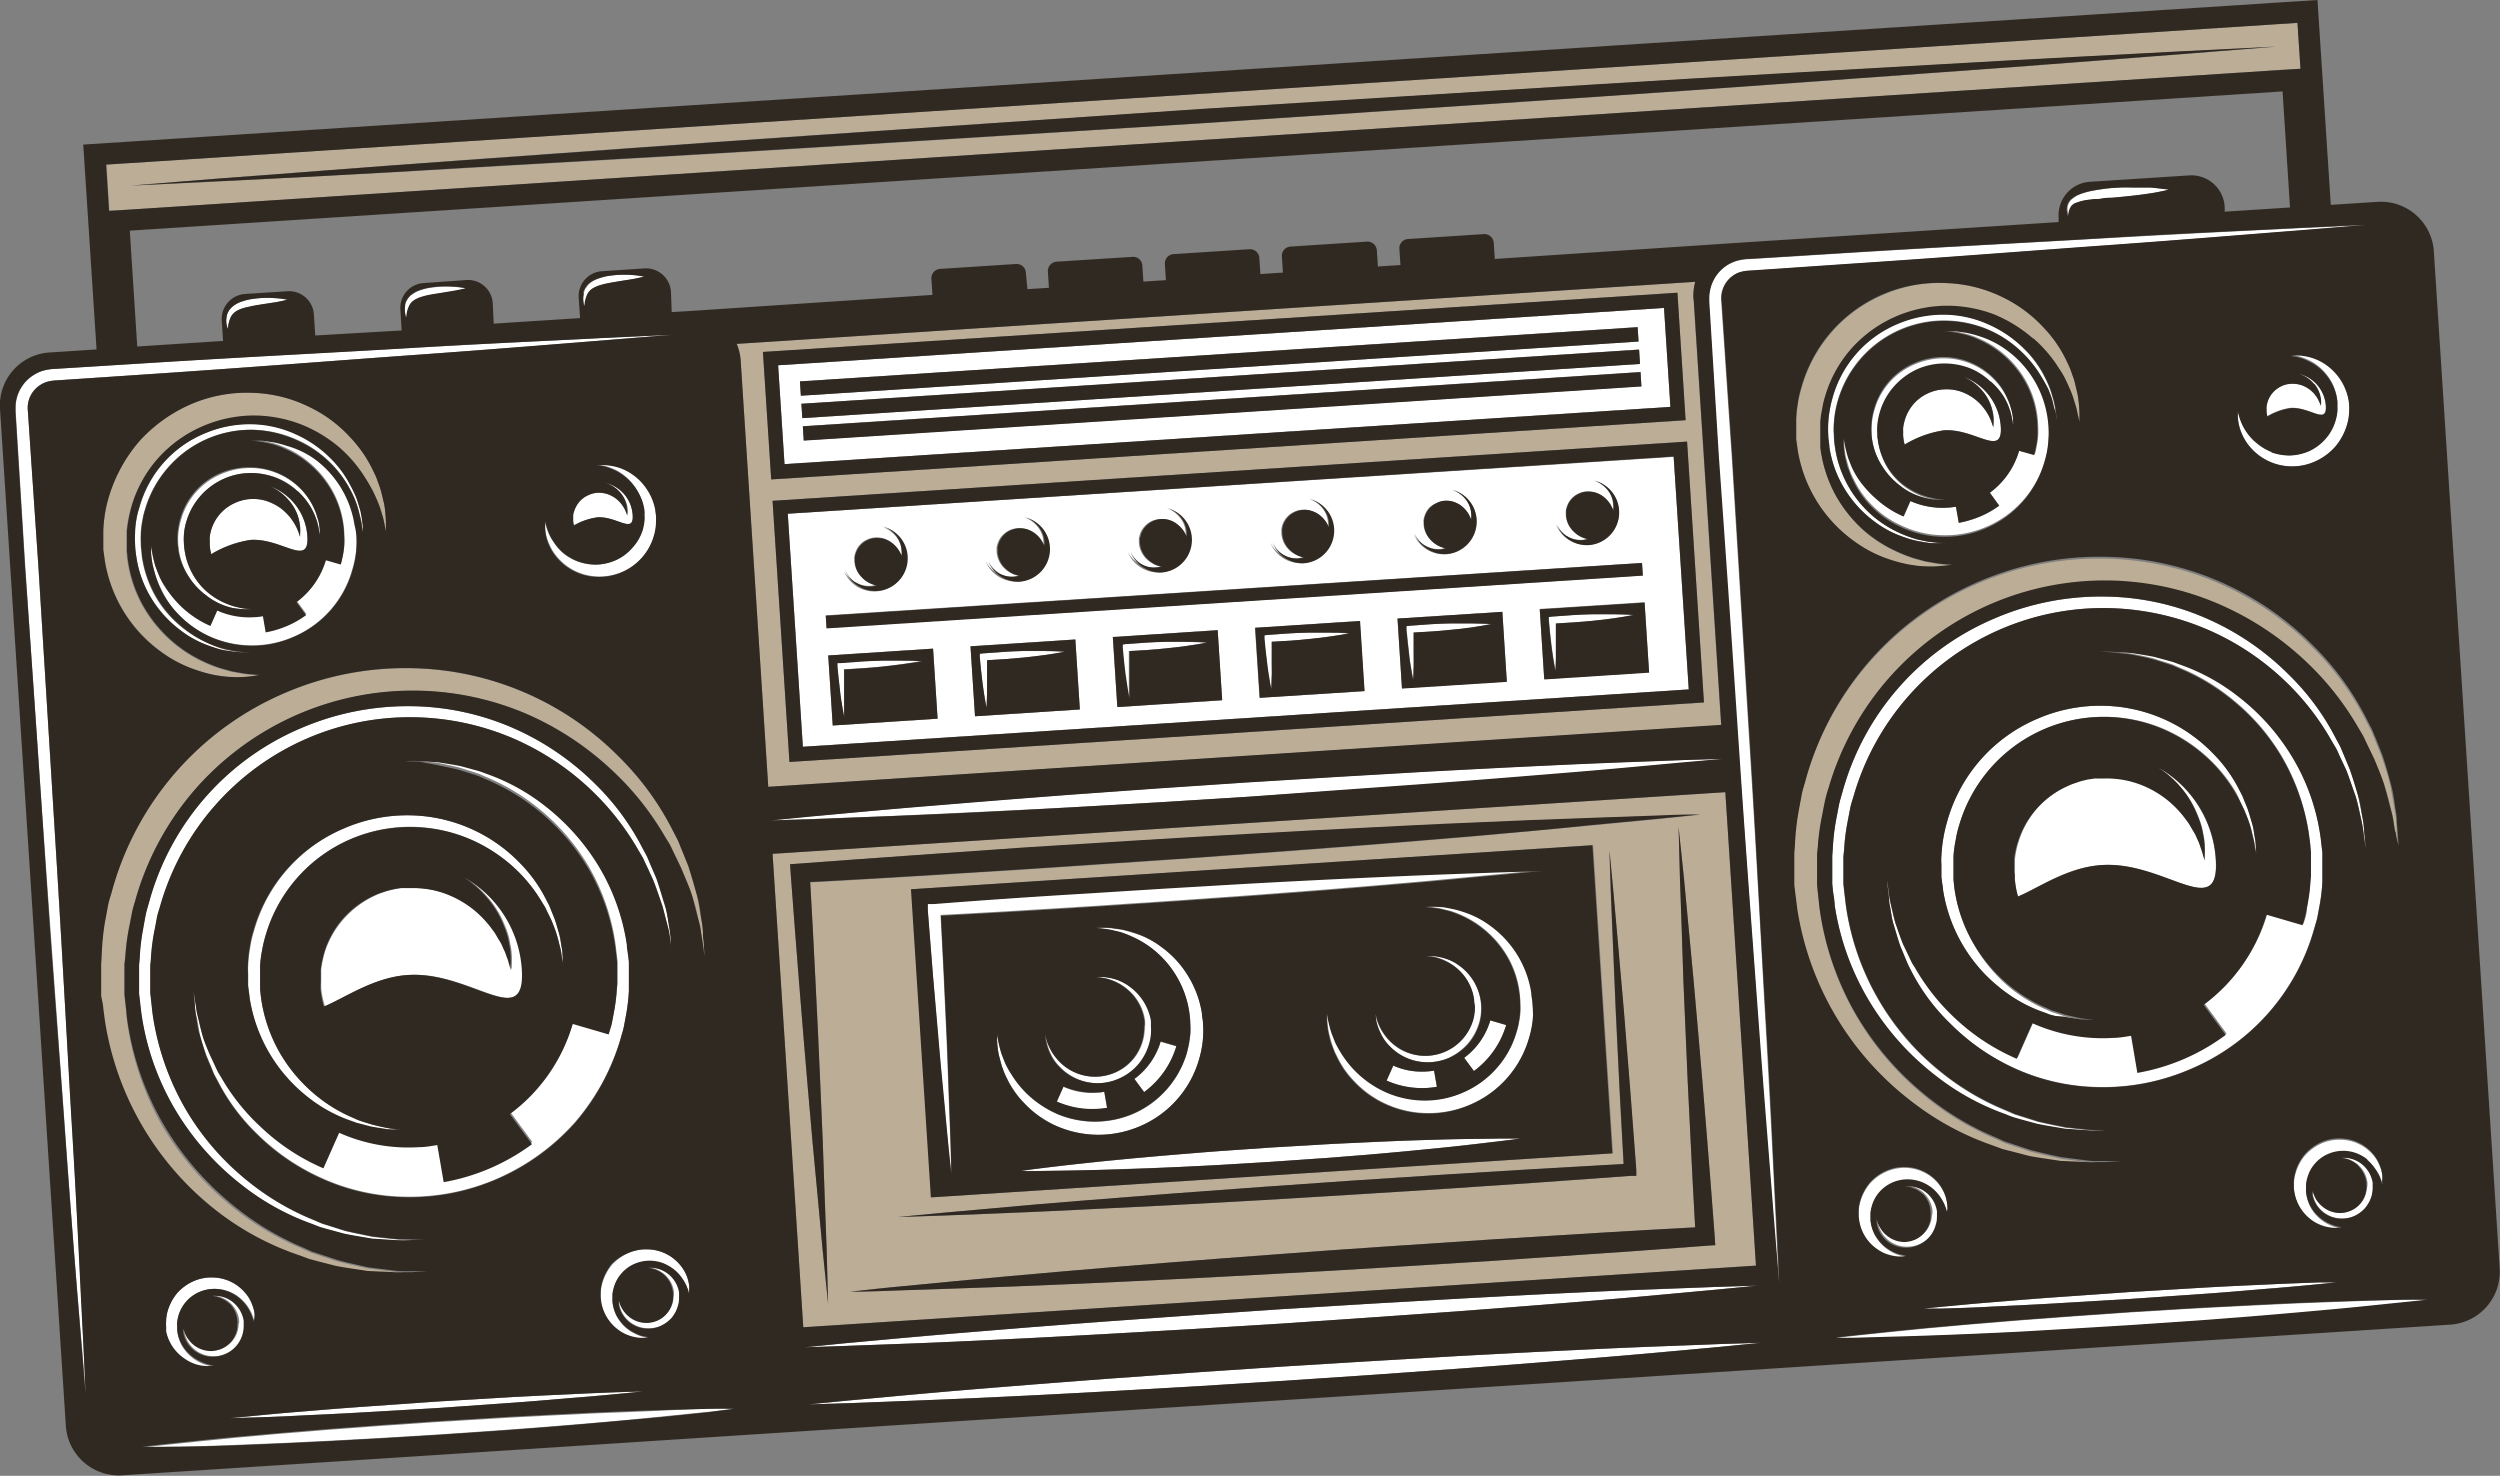<svg id="圖層_1" data-name="圖層 1" xmlns="http://www.w3.org/2000/svg" viewBox="0 0 238.46 140.77"><rect x="0" y="0" width="238.46" height="140.77" fill="#808080" stroke="none"/><defs><style>.cls-1{fill:#fff;}.cls-2{fill:#bcad97;}.cls-3{fill:#302921;}</style></defs><path class="cls-1" d="M153.74,128.61c-4.26.19-9.24.44-14.56.73l-8.22.48-8.47.52-8.48.57-8.2.59c-5.32.4-10.29.79-14.54,1.15s-7.8.71-10.28.93l-3.9.38,3.92-.12c2.48-.1,6-.21,10.31-.41s9.24-.43,14.57-.73l8.21-.47,8.47-.53,8.48-.57,8.2-.59c5.33-.39,10.29-.78,14.54-1.15s7.8-.7,10.28-.92l3.9-.39-3.91.12C161.57,128.31,158,128.41,153.74,128.61Z"/><path class="cls-1" d="M100.57,107.31a10,10,0,0,0,8.11.14,9.89,9.89,0,0,0,5.73-6.52,9.39,9.39,0,0,0,.35-3.22c0-.39-.08-.71-.11-1.07a9.71,9.71,0,0,0-1.43-3.73,9.43,9.43,0,0,0-2.43-2.58A8.49,8.49,0,0,0,108.16,89a11.25,11.25,0,0,0-1.19-.32l-1-.14a8.23,8.23,0,0,0-1.44,0l-.51,0,.51,0a11.54,11.54,0,0,1,1.41.17c.29.07.62.14,1,.24a10.21,10.21,0,0,1,1.09.43,9.26,9.26,0,0,1,2.33,1.5,9.39,9.39,0,0,1,2,2.49,9.29,9.29,0,0,1,1.11,3.38,7.26,7.26,0,0,1,.07.92,7.84,7.84,0,0,1,0,1,10.58,10.58,0,0,1-.35,1.86,9.14,9.14,0,0,1-5,5.68,9.27,9.27,0,0,1-7.18.13,9.88,9.88,0,0,1-2.74-1.71,9.46,9.46,0,0,1-1.78-2.12,9,9,0,0,1-.57-1c-.14-.33-.25-.65-.37-.93a12.62,12.62,0,0,1-.35-1.38l-.09-.49,0,.5a9,9,0,0,0,.17,1.44c.08.3.16.63.27,1s.26.75.47,1.13a8.67,8.67,0,0,0,1.69,2.44A9.48,9.48,0,0,0,100.57,107.31Z"/><path class="cls-1" d="M109.18,98.41a4.68,4.68,0,0,1-1.14,2.7,4.66,4.66,0,0,1-1.61,1.18,4.81,4.81,0,0,1-1.9.41,4.75,4.75,0,0,1-3.2-1.22,5.21,5.21,0,0,1-.91-1.09,5.6,5.6,0,0,1-.48-1,6.2,6.2,0,0,1-.17-.71l0-.25v.26a4.17,4.17,0,0,0,.09.73,5,5,0,0,0,.38,1.1,4.14,4.14,0,0,0,.87,1.24,5,5,0,0,0,5.63,1.14,5.15,5.15,0,0,0,1.85-1.33,5.24,5.24,0,0,0,1.08-2,4.47,4.47,0,0,0,.18-1.65c0-.2,0-.37,0-.55a5.12,5.12,0,0,0-2-3.23,4.64,4.64,0,0,0-1.35-.71,5.22,5.22,0,0,0-1.14-.23,4.47,4.47,0,0,0-.74,0l-.26,0h.26a5.43,5.43,0,0,1,.73.09,5.33,5.33,0,0,1,1.06.34,4.93,4.93,0,0,1,1.2.77,4.7,4.7,0,0,1,1.62,3c0,.15,0,.32,0,.47A4,4,0,0,1,109.18,98.41Z"/><path class="cls-1" d="M153.39,123.15c-4.26.19-9.24.44-14.57.74l-8.21.47-8.48.52-8.47.58-8.21.59c-5.32.39-10.28.78-14.54,1.15s-7.79.7-10.27.92l-3.9.39,3.91-.13c2.49-.1,6-.2,10.31-.4s9.24-.44,14.57-.74l8.22-.47,8.47-.52,8.48-.58,8.2-.58c5.32-.4,10.29-.79,14.54-1.15s7.8-.71,10.28-.93l3.9-.38-3.92.12C161.21,122.85,157.66,123,153.39,123.15Z"/><path class="cls-1" d="M38.81,30a2.81,2.81,0,0,1,.22-.76,1.4,1.4,0,0,1,.26-.39,1.67,1.67,0,0,1,.42-.3,2.74,2.74,0,0,1,.55-.22,6.25,6.25,0,0,1,.62-.16c.43-.09.87-.15,1.29-.22l1.15-.19c.68-.12,1.13-.24,1.13-.24a7.26,7.26,0,0,0-1.15-.15,9.68,9.68,0,0,0-2.56.14,6,6,0,0,0-.69.2,2.34,2.34,0,0,0-.65.33,1.53,1.53,0,0,0-.51.5,1.47,1.47,0,0,0-.24.59,2.4,2.4,0,0,0,0,.87l.08.32S38.78,30.17,38.81,30Z"/><path class="cls-1" d="M21.77,31.07a3.37,3.37,0,0,1,.22-.76,1.25,1.25,0,0,1,.27-.39,1.45,1.45,0,0,1,.41-.3,3.11,3.11,0,0,1,.56-.22c.19-.06.41-.1.62-.15.42-.1.87-.16,1.28-.23l1.15-.19c.68-.12,1.13-.24,1.13-.24a7.26,7.26,0,0,0-1.15-.15,9.68,9.68,0,0,0-2.56.14,6,6,0,0,0-.69.2,2.65,2.65,0,0,0-.65.33,1.87,1.87,0,0,0-.51.5,1.45,1.45,0,0,0-.23.59,2.07,2.07,0,0,0,0,.88c0,.19.07.31.07.31S21.74,31.27,21.77,31.07Z"/><path class="cls-1" d="M108.2,102.94l.93,1.26a8.44,8.44,0,0,0,3.08-4.39l-1.51-.44A6.83,6.83,0,0,1,108.2,102.94Z"/><path class="cls-1" d="M55.84,28.87a3.23,3.23,0,0,1,.22-.76,1.14,1.14,0,0,1,.27-.39,1.33,1.33,0,0,1,.42-.3,2.74,2.74,0,0,1,.55-.22,5.61,5.61,0,0,1,.62-.16c.43-.09.87-.16,1.29-.23l1.14-.18c.68-.12,1.14-.25,1.14-.25a9.07,9.07,0,0,0-1.16-.15,10,10,0,0,0-2.55.14c-.24.07-.47.12-.7.21a2.8,2.8,0,0,0-.65.32,1.73,1.73,0,0,0-.5.51,1.31,1.31,0,0,0-.24.58,2.23,2.23,0,0,0,0,.88,2.35,2.35,0,0,0,.08.31S55.81,29.07,55.84,28.87Z"/><path class="cls-1" d="M202.4,17.88l-1,.06a18.89,18.89,0,0,0-2,.3,6.55,6.55,0,0,0-.92.27,2.8,2.8,0,0,0-.81.46,1.23,1.23,0,0,0-.43.69,1.66,1.66,0,0,0,0,.58,2.64,2.64,0,0,0,.07.35l0,.12s0-.17.08-.46a1.48,1.48,0,0,1,.17-.47.91.91,0,0,1,.41-.39,5.06,5.06,0,0,1,1.56-.36c.31,0,.63-.05,1-.09s.67-.06,1-.08c1.35-.12,2.71-.26,3.72-.43s1.69-.34,1.69-.34-.69-.12-1.71-.19c-.52,0-1.12,0-1.76,0C203.07,17.87,202.74,17.86,202.4,17.88Z"/><path class="cls-1" d="M140.09,83.24q-3.65.12-7.29.29-7.29.31-14.58.73l-7.29.43-7.28.46q-7.28.48-14.56,1l-.61,0,0,.59.5,6.3.53,6.29c.17,2.1.38,4.19.58,6.29s.39,4.19.62,6.28c0-2.1-.11-4.21-.19-6.31s-.14-4.21-.23-6.31l-.29-6.31-.29-5.7q7-.37,14-.82l7.28-.48,7.28-.51c4.85-.35,9.71-.73,14.55-1.15q3.65-.3,7.27-.66l3.64-.34c1.21-.11,2.42-.25,3.63-.37l-3.65.09Z"/><path class="cls-2" d="M76.62,126.6l90.87-5.88-2.92-45.16L73.69,81.44Zm86.08-7.77c-3.4.25-6.79.52-10.19.74l-10.2.7-10.2.63c-3.39.22-6.79.41-10.2.59s-6.8.38-10.2.54-6.8.34-10.21.48-6.81.28-10.21.39l-5.11.17c-1.7.07-3.41.09-5.11.14,1.69-.18,3.39-.38,5.09-.53l5.08-.49c3.39-.33,6.79-.64,10.18-.92s6.79-.57,10.19-.85,6.79-.52,10.18-.78,6.8-.5,10.2-.73l10.19-.68,10.2-.63c3.1-.2,6.2-.36,9.31-.53q-.25-4.42-.46-8.85-.25-4.89-.45-9.77l-.21-4.89-.16-4.89-.17-4.89-.13-4.89.51,4.86.46,4.87.46,4.88.43,4.87q.43,4.88.82,9.75t.76,9.75l.06.9ZM90,115.68l4.36-.39c2.9-.27,5.81-.52,8.71-.75q8.73-.71,17.45-1.33l8.72-.61,8.73-.57q8.44-.54,16.88-1l-.38-7-.37-7.64-.32-7.64c-.11-2.54-.21-5.09-.28-7.64q.38,3.81.7,7.61l.67,7.62.61,7.62.58,7.63,0,.58-.59,0q-8.73.65-17.45,1.22l-8.73.55-8.73.53q-8.73.51-17.47.92-4.38.23-8.74.39l-4.37.17-4.38.15Zm-1.14-1.47-1.9-29.39,65-4.2,1.9,29.39ZM76.27,82.37c3.58-.26,7.15-.54,10.73-.78l10.73-.72,10.73-.67c3.58-.23,7.16-.43,10.74-.63s7.16-.4,10.74-.57,7.16-.37,10.75-.51,7.16-.31,10.75-.43l5.37-.19c1.8-.07,3.59-.1,5.38-.15-1.78.18-3.57.38-5.35.54l-5.36.51q-5.35.51-10.71,1c-3.57.31-7.15.59-10.72.88s-7.15.55-10.73.81-7.15.53-10.73.76l-10.73.72-10.73.67c-3.28.21-6.56.38-9.85.56.18,3.12.35,6.25.5,9.37.17,3.43.34,6.86.48,10.29l.22,5.14.18,5.15.19,5.14.14,5.15-.52-5.12L78,114.12,77.51,109l-.45-5.13q-.45-5.13-.85-10.26c-.27-3.42-.54-6.84-.79-10.27l-.06-.9Z"/><path class="cls-1" d="M93.71,65.1c.06.4.1.79.17,1.19s.13.8.21,1.2c0-.41,0-.81.06-1.21s0-.81,0-1.21c0-.7,0-1.4,0-2.09,1.19-.06,2.38-.14,3.56-.26.64-.07,1.28-.14,1.92-.23s1.29-.19,1.93-.32c-.65,0-1.3-.06-2-.07l-1.94,0c-1.29,0-2.58.13-3.87.23l-.33,0,0,.32C93.53,63.49,93.61,64.3,93.71,65.1Z"/><path class="cls-1" d="M150.14,72.89c-4.27.19-9.24.44-14.57.73l-8.21.48-8.48.52-8.47.57-8.21.59c-5.32.4-10.28.79-14.54,1.16s-7.8.7-10.28.92l-3.89.38,3.91-.12c2.49-.1,6-.21,10.31-.41S97,77.28,102.28,77l8.21-.47L119,76l8.47-.57,8.21-.59c5.32-.39,10.29-.78,14.54-1.15s7.8-.7,10.28-.92l3.89-.39-3.91.12C158,72.59,154.4,72.69,150.14,72.89Z"/><path class="cls-1" d="M101.44,103.67l-.64,1.43a8.33,8.33,0,0,0,3.92.7,8.46,8.46,0,0,0,.88-.1l-.27-1.54c-.23,0-.47.06-.71.08A6.78,6.78,0,0,1,101.44,103.67Z"/><path class="cls-1" d="M74.83,44.27l84.5-5.46-.61-9.44-84.5,5.47Zm1.47-7.89,79.9-5.18.09,1.37-79.9,5.17Zm.14,2.13,79.9-5.17.09,1.37-79.9,5.17Zm.14,2.14,79.9-5.17.08,1.36L76.66,42Z"/><path class="cls-1" d="M137.55,108.69c-2.24.06-4.85.15-7.65.29-1.4.07-2.85.12-4.31.22l-4.45.26-4.45.31c-1.47.1-2.91.23-4.31.34-2.79.23-5.39.47-7.62.7s-4.09.47-5.39.61-2,.27-2,.27.75,0,2,0,3.18,0,5.43-.1,4.85-.15,7.65-.28c1.4-.07,2.85-.13,4.31-.22l4.45-.27,4.45-.31c1.47-.09,2.91-.23,4.31-.33,2.79-.23,5.39-.47,7.62-.71s4.09-.46,5.39-.61,2-.26,2-.26H143C141.67,108.63,139.79,108.62,137.55,108.69Z"/><path class="cls-1" d="M144.67,90.87a9.73,9.73,0,0,0-2.43-2.58,8.87,8.87,0,0,0-2.64-1.36,9,9,0,0,0-1.18-.31c-.38-.07-.72-.11-1-.15a9.11,9.11,0,0,0-1.44,0l-.51,0,.51,0a13.52,13.52,0,0,1,1.4.17c.3.08.63.15,1,.25a10.06,10.06,0,0,1,1.09.42,9.66,9.66,0,0,1,4.38,4,9.17,9.17,0,0,1,1.11,3.38c0,.3.08.63.07.91a7.94,7.94,0,0,1,0,1,7.82,7.82,0,0,1-.13.92,6,6,0,0,1-.23.93,8.84,8.84,0,0,1-1.87,3.39,9,9,0,0,1-3.12,2.29,9.11,9.11,0,0,1-3.69.8,9.33,9.33,0,0,1-3.48-.67,9.67,9.67,0,0,1-4.53-3.83,10.61,10.61,0,0,1-.56-1c-.14-.33-.25-.65-.37-.93a12,12,0,0,1-.35-1.37l-.09-.5,0,.51a7.86,7.86,0,0,0,.17,1.43c.08.3.16.64.27,1s.26.75.47,1.14a8.81,8.81,0,0,0,1.69,2.44,9.52,9.52,0,0,0,2.87,2.08,9.69,9.69,0,0,0,3.9.93,9.93,9.93,0,0,0,4.21-.79,9.89,9.89,0,0,0,5.73-6.52,9.46,9.46,0,0,0,.35-3.23c0-.38-.08-.71-.11-1.06A9.76,9.76,0,0,0,144.67,90.87Z"/><path class="cls-1" d="M139.65,100.9l.93,1.26a8.4,8.4,0,0,0,3.08-4.39l-1.51-.44A6.83,6.83,0,0,1,139.65,100.9Z"/><path class="cls-1" d="M140.63,96.38a4.54,4.54,0,0,1-.18,1,4.77,4.77,0,0,1-1,1.75,4.76,4.76,0,0,1-3.51,1.58,4.75,4.75,0,0,1-3.2-1.22,5,5,0,0,1-.91-1.09,5,5,0,0,1-.48-1,6.63,6.63,0,0,1-.18-.7l0-.26v.26a5.37,5.37,0,0,0,.08.74,4.84,4.84,0,0,0,.39,1.09,4.17,4.17,0,0,0,.87,1.25,5,5,0,0,0,3.47,1.54,5.17,5.17,0,0,0,2.16-.4A5.49,5.49,0,0,0,140,99.53a5.31,5.31,0,0,0,1.08-2,4.29,4.29,0,0,0,.18-1.12,3.24,3.24,0,0,0,0-.54,4.69,4.69,0,0,0-.06-.54,5.07,5.07,0,0,0-2-3.24,4.37,4.37,0,0,0-1.35-.7,5.3,5.3,0,0,0-1.14-.24,4.25,4.25,0,0,0-.74,0l-.26,0,.26,0a6.76,6.76,0,0,1,.72.08,4.73,4.73,0,0,1,1.07.35,4.88,4.88,0,0,1,1.2.76,4.7,4.7,0,0,1,1.62,3c0,.16,0,.33,0,.47A4.18,4.18,0,0,1,140.63,96.38Z"/><path class="cls-1" d="M132.89,101.64l-.64,1.43a8.33,8.33,0,0,0,3.92.7,8.46,8.46,0,0,0,.88-.11l-.27-1.54a5.51,5.51,0,0,1-.71.08A6.65,6.65,0,0,1,132.89,101.64Z"/><path class="cls-1" d="M52,86.53c.07.14.14.28.2.42s.26.54.39.8c.21.52.38,1,.54,1.46s.22.87.32,1.22.11.67.16.92c.08.51.13.77.13.77l-.06-.78c0-.25,0-.57-.09-.93s-.14-.79-.23-1.26-.27-1-.46-1.53l-.34-.84-.18-.44-.23-.44a13.78,13.78,0,0,0-2.64-3.67,14.91,14.91,0,0,0-10.3-4.46A15.16,15.16,0,0,0,32.85,79a15,15,0,0,0-8.62,9.82,10,10,0,0,0-.37,1.62,11.26,11.26,0,0,0-.18,1.65,5.59,5.59,0,0,0,0,.81l0,.78v.41l.05.4c0,.27.07.53.1.79a15,15,0,0,0,5.74,9.63,13.82,13.82,0,0,0,4,2.15l.47.17.46.12.88.23c.57.11,1.1.18,1.57.26l1.28.06a8.65,8.65,0,0,0,.94,0l.78,0-.78,0a8.39,8.39,0,0,1-.94,0L37,107.6c-.46-.1-1-.2-1.52-.35L34.6,107l-.44-.15-.44-.2A14.32,14.32,0,0,1,30,104.36a14.88,14.88,0,0,1-3.29-3.89,14.57,14.57,0,0,1-1.82-5.34l-.08-.74,0-.37V92.49l0-.37A10.9,10.9,0,0,1,25,90.64a12.41,12.41,0,0,1,.35-1.49A14.37,14.37,0,0,1,39.21,78.86,14.58,14.58,0,0,1,44.73,80,15,15,0,0,1,49,82.73a14.52,14.52,0,0,1,2.73,3.39Z"/><path class="cls-1" d="M39.48,33.17c-7.4.43-16,.87-25.31,1.45l-7,.44-1.79.11a5.52,5.52,0,0,0-1,.12,3.46,3.46,0,0,0-1,.39A3.71,3.71,0,0,0,1.9,37.21a3.65,3.65,0,0,0-.34,1,3.43,3.43,0,0,0-.06.57v.48c.3,4.86.61,9.8.91,14.73.67,9.87,1.34,19.75,2,29s1.3,17.88,1.83,25.29,1,13.56,1.38,17.87.56,6.78.56,6.78-.12-2.47-.32-6.79-.51-10.5-.94-17.91S6,92.19,5.44,82.93s-1.18-19.13-1.79-29C3.32,49,3,44.05,2.66,39.2a2.58,2.58,0,0,1,1.26-2.54,2.44,2.44,0,0,1,.69-.28,4.24,4.24,0,0,1,.8-.1l1.79-.12,7-.47c9.26-.62,17.89-1.3,25.29-1.83s13.56-1,17.88-1.38l6.78-.56-6.8.32C53.07,32.47,46.89,32.75,39.48,33.17Z"/><path class="cls-1" d="M64,90.13c.13.86.19,1.32.19,1.32s0-.46-.12-1.33a14.57,14.57,0,0,0-.18-1.59c-.12-.62-.26-1.34-.42-2.14s-.49-1.65-.81-2.58L62,82.39c-.1-.24-.2-.5-.32-.75l-.4-.74a23.66,23.66,0,0,0-4.54-6.15,25.8,25.8,0,0,0-7.47-5.16,25,25,0,0,0-9.93-2.23,25.82,25.82,0,0,0-10.65,2.1A25.21,25.21,0,0,0,14.23,85.93c-.12.45-.28.89-.36,1.35s-.17.91-.25,1.37a19.6,19.6,0,0,0-.32,2.76l-.06.69c0,.22,0,.44,0,.66,0,.45,0,.89,0,1.33,0,.24,0,.42,0,.69l.08.67c.05.45.1.89.16,1.33A24.86,24.86,0,0,0,17,106.32a25.84,25.84,0,0,0,6.07,6.74,23.54,23.54,0,0,0,6.69,3.71l.79.31.78.22,1.48.4c1,.21,1.86.33,2.67.48l2.17.14a15.76,15.76,0,0,0,1.6,0l1.34-.05H39.27c-.43,0-1,0-1.6-.06l-2.14-.23c-.79-.17-1.67-.33-2.62-.56l-1.44-.46c-.25-.08-.51-.15-.76-.24l-.77-.33a24.67,24.67,0,0,1-6.42-3.82,25,25,0,0,1-5.75-6.67,25.31,25.31,0,0,1-3.2-9.23c-.05-.42-.09-.85-.14-1.28l-.07-.64c0-.16,0-.42,0-.63,0-.44,0-.89,0-1.33,0-.22,0-.45,0-.67l.06-.64a19,19,0,0,1,.32-2.6c.09-.44.17-.87.25-1.31s.25-.86.36-1.29A24.81,24.81,0,0,1,29.15,70.5a24.71,24.71,0,0,1,10.22-2.08,25,25,0,0,1,9.55,2,25.36,25.36,0,0,1,12,10.71l.42.71c.12.25.22.49.34.73l.63,1.37c.36.91.63,1.76.9,2.52l.51,2.1C63.85,89.16,63.88,89.7,64,90.13Z"/><path class="cls-1" d="M31,96c1.95-.83,4.76-2.84,8-3,6-.39,11.27,5.46,10.88-.54a10.85,10.85,0,0,0-5.53-8.78,10.06,10.06,0,0,1,2.09,1.81,9.19,9.19,0,0,1,1.68,2.7,7.89,7.89,0,0,1,.43,1.23c.09.39.15.75.21,1.07a8.5,8.5,0,0,1,.06,1.51l0,.53-.14-.51c-.06-.16-.09-.37-.18-.59s-.19-.49-.3-.78-.28-.59-.45-.91-.36-.66-.63-1a9.94,9.94,0,0,0-1.88-2,9.74,9.74,0,0,0-2.73-1.52,9,9,0,0,0-3.3-.51l-.51,0h-.3l-.11,0a8.34,8.34,0,0,0-.87.16,6.5,6.5,0,0,0-.86.25,6,6,0,0,0-.83.33,9.06,9.06,0,0,0-2.9,2.16A8.8,8.8,0,0,0,31,90.77a10.79,10.79,0,0,0-.36,1.7l0,.21v1.18l0,.43A8.46,8.46,0,0,0,31,96Z"/><path class="cls-1" d="M65.48,122.65c.08.23.16.41.19.55l.06.2v-.21a3.58,3.58,0,0,0,0-.61,3.72,3.72,0,0,0-.25-.93,3.93,3.93,0,0,0-.68-1.08,4.13,4.13,0,0,0-2.94-1.4,4.25,4.25,0,0,0-1.86.32,4.75,4.75,0,0,0-1.62,1.15,4.82,4.82,0,0,0-.93,1.76,3.86,3.86,0,0,0-.15,1c0,.18,0,.29,0,.44s0,.32.06.48A4.17,4.17,0,0,0,59.12,127a3.72,3.72,0,0,0,1.16.53,3.63,3.63,0,0,0,.95.14,3.48,3.48,0,0,0,.6-.06l.21,0-.21,0c-.13,0-.33-.06-.57-.11a4.72,4.72,0,0,1-.81-.34,3.94,3.94,0,0,1-.9-.64,4.35,4.35,0,0,1-.75-1,3.89,3.89,0,0,1-.38-1.31c0-.12,0-.25,0-.34s0-.3,0-.4a4.38,4.38,0,0,1,.15-.68,3.39,3.39,0,0,1,.71-1.27,3.44,3.44,0,0,1,1.17-.88,3.64,3.64,0,0,1,2.74-.12,4.19,4.19,0,0,1,1.1.62,3.72,3.72,0,0,1,.75.8A4.49,4.49,0,0,1,65.48,122.65Z"/><path class="cls-2" d="M217.59,6.67l1.84-.11-.29-4.38-1.84.12L12,15.58l-1.84.12.28,4.38L12.24,20ZM21.23,17c5.59-.41,13.58-1.06,23.17-1.75s20.77-1.52,32.76-2.33l37.57-2.52,37.58-2.34c12-.75,23.19-1.35,32.79-1.91s17.6-.94,23.2-1.25l8.8-.44-8.79.7c-5.59.42-13.58,1.07-23.16,1.75s-20.78,1.53-32.77,2.33l-37.56,2.52L77.24,14.12c-12,.75-23.2,1.35-32.79,1.92s-17.6.94-23.2,1.25l-8.81.43Z"/><path class="cls-1" d="M34.37,134.2c-2.31.16-4.46.36-6.31.5s-3.38.31-4.46.41l-1.69.16,1.7-.05c1.08,0,2.62-.08,4.47-.17s4-.18,6.32-.32l7.25-.42,7.23-.51c2.31-.16,4.47-.36,6.31-.51s3.39-.3,4.46-.4l1.69-.17-1.7.05c-1.08,0-2.62.09-4.47.18s-4,.18-6.32.31l-7.24.43Z"/><path class="cls-1" d="M61.16,134.64c-2.65.09-5.74.23-9.06.4-1.65.09-3.36.16-5.1.28l-5.27.32-5.26.36-5.1.38c-3.3.26-6.39.52-9,.77s-4.84.5-6.38.65-2.42.28-2.42.28L16,138c1.55,0,3.76-.08,6.42-.18s5.74-.23,9.05-.4l5.1-.28,5.27-.32,5.27-.36c1.73-.11,3.44-.26,5.09-.38,3.31-.26,6.39-.52,9-.78s4.85-.49,6.39-.64l2.41-.28s-.88,0-2.43,0S63.81,134.54,61.16,134.64Z"/><path class="cls-1" d="M64.24,123.83a1.92,1.92,0,0,1-.1.51,2.45,2.45,0,0,1-.52.93,2.39,2.39,0,0,1-.85.63,2.61,2.61,0,0,1-2.77-.4,2.75,2.75,0,0,1-.52-.58,3,3,0,0,1-.29-.55,3.18,3.18,0,0,1-.11-.39l0-.15V124a2.61,2.61,0,0,0,0,.42,2.73,2.73,0,0,0,.67,1.35,2.8,2.8,0,0,0,2,.92,2.9,2.9,0,0,0,1.25-.22,3.22,3.22,0,0,0,1.09-.78,3.07,3.07,0,0,0,.62-1.17,2.4,2.4,0,0,0,.11-.66,2.81,2.81,0,0,0,0-.3,1.65,1.65,0,0,0,0-.32,2.8,2.8,0,0,0-2.6-2.35l-.41,0-.15,0,.15,0a3,3,0,0,1,.4.06,2.43,2.43,0,0,1,.58.21,2.57,2.57,0,0,1,.65.44,2.64,2.64,0,0,1,.85,1.66c0,.08,0,.18,0,.25A2.46,2.46,0,0,1,64.24,123.83Z"/><path class="cls-1" d="M20.82,102.22c-.1-.2-.19-.39-.28-.59-.18-.38-.35-.76-.52-1.11-.29-.74-.52-1.43-.74-2s-.3-1.21-.42-1.71-.15-.93-.22-1.28c-.1-.7-.16-1.07-.16-1.07s0,.37.1,1.08c0,.35,0,.79.14,1.3s.21,1.09.33,1.74.39,1.35.65,2.11l.49,1.16c.08.2.16.41.25.61l.33.61a19.08,19.08,0,0,0,3.69,5,20.88,20.88,0,0,0,6.1,4.23,20,20,0,0,0,8.12,1.84,20.92,20.92,0,0,0,8.71-1.71A21.31,21.31,0,0,0,54.87,107a21.52,21.52,0,0,0,4.37-8.1c.09-.37.23-.73.29-1.1l.21-1.12A17.19,17.19,0,0,0,60,94.45l0-.57v-.55c0-.36,0-.72,0-1.08,0-.19,0-.33,0-.57l-.06-.54c0-.37-.09-.73-.13-1.09a20.29,20.29,0,0,0-2.87-7.8,21.28,21.28,0,0,0-5-5.5,19.41,19.41,0,0,0-5.47-3l-.65-.24c-.21-.07-.43-.12-.64-.18L44,73c-.78-.16-1.52-.26-2.17-.37L40,72.51a10.42,10.42,0,0,0-1.3,0l-1.09,0,1.09,0c.35,0,.79,0,1.3.05l1.75.2c.64.14,1.36.27,2.12.47l1.18.37.61.2.62.27a20.7,20.7,0,0,1,9.86,8.55,20.37,20.37,0,0,1,2.58,7.49l.12,1,.06.51v.52c0,.36,0,.72,0,1.08v.54l-.05.52a17.16,17.16,0,0,1-.27,2.11l-.2,1.06c-.07.35-.2.69-.29,1,0,0,0,0,0,0l-3.43-1a16.39,16.39,0,0,1-6,8.6l2.11,2.87a20,20,0,0,1-8.42,3.62l-.61-3.54c-.56.09-1.13.16-1.71.2a16.23,16.23,0,0,1-7.69-1.37l-1.5,3.39a20.21,20.21,0,0,1-5.91-3.88,20,20,0,0,1-3.77-4.76Z"/><path class="cls-2" d="M35.62,46.9c.21.44.37.86.54,1.24s.23.74.32,1a6,6,0,0,1,.19.8l.15.67V50a12.27,12.27,0,0,0-.18-2c-.11-.41-.2-.88-.35-1.37-.08-.25-.17-.5-.27-.77a5.48,5.48,0,0,0-.34-.8,12.24,12.24,0,0,0-2.28-3.37,12.76,12.76,0,0,0-3.93-2.9,13.06,13.06,0,0,0-5.39-1.33,13.49,13.49,0,0,0-5.82,1.07,14.35,14.35,0,0,0-5,3.59,14.53,14.53,0,0,0-2.92,5.44,11.16,11.16,0,0,0-.33,1.5,13,13,0,0,0-.15,1.54l0,.39v.35l0,.68,0,.4.05.36.1.72a13.33,13.33,0,0,0,5.39,8.67A12.15,12.15,0,0,0,19,64a11.44,11.44,0,0,0,1.63.41c.51.08,1,.12,1.41.16a10.9,10.9,0,0,0,2-.07l.69-.07L24,64.37a7.8,7.8,0,0,1-.82-.09l-1.08-.19c-.39-.11-.83-.22-1.3-.37a14,14,0,0,1-1.46-.59,12.73,12.73,0,0,1-3.11-2.05,13,13,0,0,1-2.69-3.37,12.44,12.44,0,0,1-1.43-4.5l-.06-.62,0-.31V51l0-.29a13.94,13.94,0,0,1,.48-2.45,11.9,11.9,0,0,1,2.49-4.47,12.1,12.1,0,0,1,4.12-3,12.43,12.43,0,0,1,4.9-1.08,12.72,12.72,0,0,1,4.62.85,13,13,0,0,1,3.69,2.23,12.66,12.66,0,0,1,2.43,2.81A13.17,13.17,0,0,1,35.62,46.9Z"/><path class="cls-1" d="M34.22,48.67c.08.34.15.63.22.9a5.75,5.75,0,0,1,.11.67l.08.56,0-.57a12,12,0,0,0-.25-1.59c-.11-.33-.21-.71-.35-1.11a10.77,10.77,0,0,0-.55-1.24,10.08,10.08,0,0,0-1.94-2.64,11,11,0,0,0-3.2-2.22,10.55,10.55,0,0,0-4.25-1,11,11,0,0,0-4.57.9,10.72,10.72,0,0,0-6.2,7.06A7.65,7.65,0,0,0,13,49.6a7.75,7.75,0,0,0-.13,1.18,8.86,8.86,0,0,0,0,1.15A8.62,8.62,0,0,0,13,53.08a10.46,10.46,0,0,0,1.5,4.09,10.9,10.9,0,0,0,2.61,2.88A9.79,9.79,0,0,0,20,61.63a11.81,11.81,0,0,0,1.3.4l1.14.19a10.73,10.73,0,0,0,1.62.05l.57,0H24c-.19,0-.42,0-.69,0l-.91-.11c-.34-.07-.71-.14-1.12-.24A11.22,11.22,0,0,1,20,61.42a10.75,10.75,0,0,1-2.73-1.64,10.38,10.38,0,0,1-2.44-2.85A10.81,10.81,0,0,1,13.51,53c0-.36-.1-.73-.09-1.09a10.37,10.37,0,0,1,0-1.12,8.42,8.42,0,0,1,.14-1.11,7,7,0,0,1,.26-1.1,10.52,10.52,0,0,1,2.2-4,10.48,10.48,0,0,1,8-3.59,10.86,10.86,0,0,1,4.06.84,10.62,10.62,0,0,1,3.13,2,10.49,10.49,0,0,1,2,2.5,10.32,10.32,0,0,1,.6,1.2C34,48,34.1,48.35,34.22,48.67Z"/><path class="cls-1" d="M59.84,49.17,59.79,49c0-.09-.09-.22-.16-.39a3.14,3.14,0,0,0-.9-1.08,3.18,3.18,0,0,0-.78-.4A2.91,2.91,0,0,0,57,47a2.52,2.52,0,0,0-1,.25,2.41,2.41,0,0,0-.79.59,2.63,2.63,0,0,0-.49.86c0,.15-.08.32-.11.45a2.35,2.35,0,0,0,0,.28,1.76,1.76,0,0,0,0,.23,2.33,2.33,0,0,0,.08.46A5.93,5.93,0,0,1,57,49.36c1.86-.12,3.49,1.64,3.36-.22a3.35,3.35,0,0,0-2.63-3.07,3,3,0,0,1,1.51,1,2.72,2.72,0,0,1,.64,1.52,2.22,2.22,0,0,1,0,.45Z"/><path class="cls-1" d="M52.77,51.65a4.66,4.66,0,0,1-.53-1,6.35,6.35,0,0,1-.22-.71L52,49.68V50a4.22,4.22,0,0,0,.41,1.93,4.63,4.63,0,0,0,.87,1.34,5.2,5.2,0,0,0,3.68,1.71,5.46,5.46,0,0,0,2.32-.41,5.4,5.4,0,0,0,3.16-3.6,4.93,4.93,0,0,0,.18-1.22,5,5,0,0,0,0-.55c0-.23,0-.4-.07-.6a5.23,5.23,0,0,0-.82-2,5.08,5.08,0,0,0-1.35-1.38,4.88,4.88,0,0,0-1.44-.7,5.63,5.63,0,0,0-1.2-.2,4.73,4.73,0,0,0-.77,0l-.26,0,.26,0a4.79,4.79,0,0,1,.74.12,6.89,6.89,0,0,1,1.06.4A5.06,5.06,0,0,1,60.9,47a4.67,4.67,0,0,1,.53,1.72,3.54,3.54,0,0,1,0,.45,2.75,2.75,0,0,1,0,.51,5.33,5.33,0,0,1-.18.92,4.58,4.58,0,0,1-1,1.69,4.52,4.52,0,0,1-1.55,1.15,4.9,4.9,0,0,1-1.85.42,4.79,4.79,0,0,1-3.18-1.13A4.91,4.91,0,0,1,52.77,51.65Z"/><path class="cls-1" d="M24,124.34a3.58,3.58,0,0,0-.68-1.08,4.13,4.13,0,0,0-2.94-1.4,4.25,4.25,0,0,0-1.86.32,4.62,4.62,0,0,0-1.62,1.15,4.78,4.78,0,0,0-.93,1.75,3.93,3.93,0,0,0-.14,1,2.18,2.18,0,0,0,0,.45c0,.18,0,.32,0,.48a4.16,4.16,0,0,0,1.77,2.71,3.76,3.76,0,0,0,1.16.54,4,4,0,0,0,.95.13,4,4,0,0,0,.61-.05l.21,0-.21,0a5.41,5.41,0,0,1-.57-.12,4.25,4.25,0,0,1-.82-.33,4,4,0,0,1-1.65-1.66,3.76,3.76,0,0,1-.38-1.31c0-.11,0-.25,0-.34a1.59,1.59,0,0,1,0-.39,3.67,3.67,0,0,1,.14-.69A3.56,3.56,0,0,1,19,123.27a3.6,3.6,0,0,1,1.41-.33,3.74,3.74,0,0,1,2.43.82,4.33,4.33,0,0,1,.76.8,4.77,4.77,0,0,1,.43.77,3.3,3.3,0,0,1,.19.55l.06.21v-.22a3.27,3.27,0,0,0,0-.6A4.14,4.14,0,0,0,24,124.34Z"/><path class="cls-1" d="M22.75,126.51a3.28,3.28,0,0,1-.1.51,2.59,2.59,0,0,1-.52.93,2.69,2.69,0,0,1-.86.64,2.76,2.76,0,0,1-1,.23,2.69,2.69,0,0,1-1.75-.63,3.1,3.1,0,0,1-.52-.59,2.2,2.2,0,0,1-.28-.55c-.05-.16-.1-.3-.12-.39l0-.14v.14a1.7,1.7,0,0,0,0,.42,2.74,2.74,0,0,0,.68,1.36,2.84,2.84,0,0,0,2,.92,3,3,0,0,0,1.26-.23,2.93,2.93,0,0,0,1.71-1.94,2.93,2.93,0,0,0,.1-.66,1.45,1.45,0,0,0,0-.3,2.91,2.91,0,0,0,0-.32,2.87,2.87,0,0,0-1.17-1.86,2.7,2.7,0,0,0-1.43-.49,1.65,1.65,0,0,0-.42,0l-.15,0h.15a3.09,3.09,0,0,1,.4.07,2.43,2.43,0,0,1,.58.21,2.57,2.57,0,0,1,.65.44,2.64,2.64,0,0,1,.85,1.65,2.5,2.5,0,0,1,0,.25C22.75,126.33,22.76,126.44,22.75,126.51Z"/><path class="cls-2" d="M67.05,88.94a7.34,7.34,0,0,0-.11-1c-.13-.7-.27-1.51-.43-2.41s-.52-1.87-.86-2.93L65,81c-.12-.28-.22-.57-.35-.85l-.44-.85a27,27,0,0,0-5.07-7,28.55,28.55,0,0,0-19.75-8.55,29.07,29.07,0,0,0-12.17,2.34A28.84,28.84,0,0,0,10.69,84.9c-.14.52-.33,1-.42,1.55s-.19,1-.29,1.56a25.77,25.77,0,0,0-.35,3.18L9.58,92c0,.26,0,.5,0,.75,0,.5,0,1,0,1.5V95l.1.77c.06.5.12,1,.19,1.51a28.51,28.51,0,0,0,11,18.45,26.78,26.78,0,0,0,7.62,4.12l.89.33.89.24,1.68.43c1.1.21,2.11.33,3,.48l2.45.11a7.88,7.88,0,0,0,1,0l.82,0,1.5-.09-1.5,0-.82,0a7,7,0,0,1-1-.07l-2.39-.3c-.88-.21-1.86-.41-2.91-.69l-1.6-.53-.85-.28-.84-.38a27.33,27.33,0,0,1-7.09-4.34,28.46,28.46,0,0,1-6.29-7.45A27.7,27.7,0,0,1,12.07,97c0-.46-.09-.93-.14-1.4l-.08-.71v-.69c0-.49,0-1,0-1.49V92l.08-.7a21.67,21.67,0,0,1,.37-2.84c.09-.47.19-1,.28-1.43s.27-.94.39-1.42A27.45,27.45,0,0,1,39.42,65.9,27.8,27.8,0,0,1,50,68a28.36,28.36,0,0,1,8.2,5.28,27.28,27.28,0,0,1,5.22,6.47l.48.78c.14.27.26.54.39.81.25.52.5,1,.73,1.52.42,1,.74,2,1.06,2.79s.43,1.66.61,2.34a6.25,6.25,0,0,1,.19,1l.13.8c.16,1,.24,1.48.24,1.48s0-.52-.1-1.49C67.09,89.51,67.07,89.24,67.05,88.94Z"/><path class="cls-1" d="M15.18,54.91c-.14-.33-.25-.65-.36-.93a12.07,12.07,0,0,1-.34-1.37l-.09-.5,0,.51A8,8,0,0,0,14.59,54c.08.3.16.64.28,1a8.43,8.43,0,0,0,.47,1.12A8.76,8.76,0,0,0,17,58.58a9.81,9.81,0,0,0,2.86,2.06,10,10,0,0,0,8.05.13A9.82,9.82,0,0,0,33.6,54.3,9.22,9.22,0,0,0,34,51.11a7.17,7.17,0,0,0-.11-1.06A9.67,9.67,0,0,0,30,43.77a8.85,8.85,0,0,0-2.61-1.36,11.11,11.11,0,0,0-1.18-.32l-1-.15a9.37,9.37,0,0,0-1.44,0l-.5,0,.5,0a4.73,4.73,0,0,1,.6,0l.8.12c.3.07.63.14,1,.24a8.34,8.34,0,0,1,1.09.42,9.19,9.19,0,0,1,2.34,1.48,9.5,9.5,0,0,1,2.06,2.5,9.18,9.18,0,0,1,1.12,3.38,7.55,7.55,0,0,1,.07.92,8,8,0,0,1,0,1,7.54,7.54,0,0,1-.13.92c-.06.28-.11.55-.19.81l-1.42-.41a7.63,7.63,0,0,1-2.8,4l.91,1.24a8.91,8.91,0,0,1-1.74,1,9.33,9.33,0,0,1-2.11.64l-.26-1.54a5.29,5.29,0,0,1-.8.09,7.46,7.46,0,0,1-3.56-.63l-.65,1.47a9.61,9.61,0,0,1-2.56-1.64A9.4,9.4,0,0,1,15.74,56C15.5,55.6,15.36,55.23,15.18,54.91Z"/><path class="cls-1" d="M28.62,51.19,28.54,51c0-.16-.14-.38-.25-.66a6.19,6.19,0,0,0-.55-.89,5.33,5.33,0,0,0-.92-.92,5,5,0,0,0-1.3-.69A4.28,4.28,0,0,0,24,47.58a4.15,4.15,0,0,0-1.61.4A4.09,4.09,0,0,0,20,51.21a3,3,0,0,0,0,.46c0,.1,0,.26,0,.39a5.35,5.35,0,0,0,.14.8,10.28,10.28,0,0,1,3.74-1.36c3-.2,5.63,2.65,5.43-.35a5.43,5.43,0,0,0-3.55-4.76,4.93,4.93,0,0,1,1.78,1.33,4.48,4.48,0,0,1,.81,1.34,4.94,4.94,0,0,1,.28,1.14,4.47,4.47,0,0,1,0,.74C28.63,51.1,28.62,51.19,28.62,51.19Z"/><path class="cls-1" d="M30,49.1c.1.23.18.46.25.66a6.66,6.66,0,0,1,.22,1l.06.35s0-.13,0-.35a6.06,6.06,0,0,0-.13-1c-.07-.2-.13-.43-.21-.68a6.54,6.54,0,0,0-1.52-2.44,6.77,6.77,0,0,0-4.65-2,7,7,0,0,0-2.87.56,6.67,6.67,0,0,0-3.89,4.43A6.74,6.74,0,0,0,17,51.05a5.76,5.76,0,0,0,0,.72c0,.25.05.48.07.72A6.47,6.47,0,0,0,18,55a6.61,6.61,0,0,0,1.64,1.79,6.22,6.22,0,0,0,1.79,1,6.47,6.47,0,0,0,.82.23l.71.12a8.58,8.58,0,0,0,1,0l.35,0H24A7.58,7.58,0,0,1,23,58l-.68-.16a7.27,7.27,0,0,1-.77-.28,6.76,6.76,0,0,1-1.67-1,6.22,6.22,0,0,1-1.47-1.75,6.51,6.51,0,0,1-.81-2.39,5.06,5.06,0,0,1-.06-.66,5.2,5.2,0,0,1,0-.69,5.72,5.72,0,0,1,.24-1.34,6.47,6.47,0,0,1,3.57-4.06A6.3,6.3,0,0,1,24,45.12a6.71,6.71,0,0,1,2.47.49,6.53,6.53,0,0,1,1.93,1.24,6.62,6.62,0,0,1,1.22,1.52A5.68,5.68,0,0,1,30,49.1Z"/><path class="cls-1" d="M76.58,71.23l84.5-5.47-1.44-22.18L75.14,49ZM103,67.67l-10,.65-.43-6.68,10-.65Zm13.57-.88-10,.65-.43-6.68,10-.65Zm13.57-.87-10,.64-.44-6.68,10-.65ZM143.72,65l-10,.64L133.3,59l10-.64Zm13.57-.88-10,.65-.43-6.69,10-.64Zm-7.85-13a2.44,2.44,0,0,0,1.47.37,3,3,0,0,0,.54-.11l-.13,0a3.8,3.8,0,0,1-.37-.12,2.67,2.67,0,0,1-1-.71,2.33,2.33,0,0,1-.6-1.42,1.19,1.19,0,0,1,0-.19,1.57,1.57,0,0,1,0-.25,2.4,2.4,0,0,1,.1-.38,2.06,2.06,0,0,1,1.07-1.22,2,2,0,0,1,.81-.22,2.66,2.66,0,0,1,.79.08,2.74,2.74,0,0,1,.69.33,2.78,2.78,0,0,1,.83.92,3.52,3.52,0,0,1,.17.35l.05.13,0-.14a1.63,1.63,0,0,0,0-.41,2.42,2.42,0,0,0-.55-1.42,2.78,2.78,0,0,0-1.26-.88A3.12,3.12,0,1,1,148.4,50,2.76,2.76,0,0,0,149.44,51.17Zm-13.57.88a2.51,2.51,0,0,0,1.47.37,2.65,2.65,0,0,0,.54-.12l-.14,0-.36-.12a2.67,2.67,0,0,1-1-.71,2.35,2.35,0,0,1-.6-1.42,1.18,1.18,0,0,1,0-.19.9.9,0,0,1,0-.25,2.4,2.4,0,0,1,.1-.38,2.07,2.07,0,0,1,.41-.72A2,2,0,0,1,137,48a2,2,0,0,1,.81-.22,2.31,2.31,0,0,1,.78.08,2.92,2.92,0,0,1,.69.32,2.74,2.74,0,0,1,.84.93,2.34,2.34,0,0,1,.16.34l.06.13,0-.14a2.19,2.19,0,0,0,0-.4,2.46,2.46,0,0,0-.55-1.42,2.78,2.78,0,0,0-1.26-.88,3.12,3.12,0,1,1-3.69,4.18A2.73,2.73,0,0,0,135.87,52.05Zm-13.57.88a2.5,2.5,0,0,0,1.47.37,2.65,2.65,0,0,0,.54-.12l-.14,0a3.75,3.75,0,0,1-.36-.12,2.77,2.77,0,0,1-1-.71,2.37,2.37,0,0,1-.59-1.43,1.2,1.2,0,0,1,0-.19.82.82,0,0,1,0-.24,3.42,3.42,0,0,1,.09-.38,2.1,2.1,0,0,1,.42-.72,2,2,0,0,1,.66-.5,2,2,0,0,1,.81-.22,2.08,2.08,0,0,1,.78.08,2.57,2.57,0,0,1,.69.32,2.81,2.81,0,0,1,.84.92c.07.15.13.27.16.35l0,.13,0-.14a2.25,2.25,0,0,0,0-.41,2.46,2.46,0,0,0-.55-1.41,2.76,2.76,0,0,0-1.27-.88,3.12,3.12,0,1,1-3.68,4.18A2.67,2.67,0,0,0,122.3,52.93Zm-13.58.88a2.45,2.45,0,0,0,1.48.36,2.56,2.56,0,0,0,.54-.11l-.14,0a2.3,2.3,0,0,1-.37-.11,2.87,2.87,0,0,1-1-.71,2.38,2.38,0,0,1-.6-1.43c0-.06,0-.15,0-.19s0-.2,0-.24.06-.25.1-.38a2.1,2.1,0,0,1,.42-.72,2.21,2.21,0,0,1,.66-.51,2.32,2.32,0,0,1,2.28.19,2.81,2.81,0,0,1,.84.92c.06.15.13.26.16.35l0,.13,0-.14a2.07,2.07,0,0,0,0-.41,2.46,2.46,0,0,0-.56-1.41,2.72,2.72,0,0,0-1.26-.88,3.12,3.12,0,1,1-3.69,4.18A2.8,2.8,0,0,0,108.72,53.81Zm-13.57.88a2.51,2.51,0,0,0,1.47.36,2.19,2.19,0,0,0,.54-.11l-.13,0c-.09,0-.22-.07-.37-.11a2.87,2.87,0,0,1-1-.71,2.38,2.38,0,0,1-.6-1.43,1.2,1.2,0,0,1,0-.19,1.57,1.57,0,0,1,0-.25,2.4,2.4,0,0,1,.1-.38,2.1,2.1,0,0,1,.41-.71,2.3,2.3,0,0,1,.66-.51,2.42,2.42,0,0,1,.82-.22,2.62,2.62,0,0,1,.78.08,2.58,2.58,0,0,1,1.52,1.25c.07.15.14.26.17.35l0,.13,0-.14a2.07,2.07,0,0,0,0-.41,2.46,2.46,0,0,0-.56-1.41,2.79,2.79,0,0,0-1.26-.89,3.12,3.12,0,1,1-3.69,4.19A2.86,2.86,0,0,0,95.15,54.69Zm-13.57.87a2.44,2.44,0,0,0,1.47.37,2.19,2.19,0,0,0,.54-.11l-.13,0a2.2,2.2,0,0,1-.37-.12,2.67,2.67,0,0,1-1-.71,2.33,2.33,0,0,1-.6-1.42,1.2,1.2,0,0,1,0-.19,1.57,1.57,0,0,1,0-.25,2.4,2.4,0,0,1,.1-.38,2.06,2.06,0,0,1,1.07-1.22,2.16,2.16,0,0,1,.81-.22,2.59,2.59,0,0,1,.78.08,2.45,2.45,0,0,1,.69.33,2.71,2.71,0,0,1,.84.92A3.52,3.52,0,0,1,86,53l0,.13,0-.14a1.6,1.6,0,0,0,0-.41,2.49,2.49,0,0,0-.55-1.42,2.78,2.78,0,0,0-1.26-.88,3.12,3.12,0,1,1-3.69,4.19A2.7,2.7,0,0,0,81.58,55.56Zm-2.82,3.18,77.86-5,.08,1.2-77.86,5ZM79,62.52l10-.65.43,6.68-10,.65Z"/><path class="cls-1" d="M184.26,116.06a1.92,1.92,0,0,1-.1.51,2.45,2.45,0,0,1-.52.93,2.54,2.54,0,0,1-.85.64,2.81,2.81,0,0,1-1,.23,2.69,2.69,0,0,1-1.74-.64,2.53,2.53,0,0,1-.52-.58,3,3,0,0,1-.29-.55,3.18,3.18,0,0,1-.11-.39l0-.14v.14a2.61,2.61,0,0,0,0,.42,2.79,2.79,0,0,0,.67,1.36,2.84,2.84,0,0,0,2,.92,2.92,2.92,0,0,0,1.25-.23,2.91,2.91,0,0,0,1.71-2,2,2,0,0,0,.1-.65,1.5,1.5,0,0,0,0-.3,1.47,1.47,0,0,0,0-.32,2.82,2.82,0,0,0-1.16-1.86,2.7,2.7,0,0,0-1.44-.49,1.6,1.6,0,0,0-.41,0l-.15,0h.15a3,3,0,0,1,.4.06,3.79,3.79,0,0,1,.58.21,2.74,2.74,0,0,1,1.5,2.1c0,.08,0,.18,0,.25A2.3,2.3,0,0,1,184.26,116.06Z"/><path class="cls-2" d="M228.56,78.49a6,6,0,0,0-.11-1c-.12-.7-.26-1.51-.43-2.42s-.51-1.87-.86-2.92c-.2-.52-.42-1.06-.64-1.61-.12-.28-.23-.57-.36-.85l-.44-.85a26.76,26.76,0,0,0-5.06-7,28.55,28.55,0,0,0-19.75-8.55,29.07,29.07,0,0,0-12.17,2.34A28.89,28.89,0,0,0,172.2,74.45c-.13.52-.32,1-.41,1.54s-.2,1.05-.29,1.57a24,24,0,0,0-.35,3.18l-.06.79c0,.26,0,.5,0,.75l0,1.49v.8l.09.77c.07.5.13,1,.19,1.51a28.62,28.62,0,0,0,11,18.45,26.82,26.82,0,0,0,7.63,4.12l.89.33c.3.09.6.16.89.23l1.68.44c1.09.21,2.11.33,3,.48L199,111a7.9,7.9,0,0,0,1,0l.82,0,1.49-.09-1.5,0-.81,0a7,7,0,0,1-1-.07l-2.39-.31c-.88-.2-1.86-.4-2.91-.68l-1.6-.53-.85-.28-.84-.38a27.16,27.16,0,0,1-7.09-4.34,28.27,28.27,0,0,1-6.29-7.45,27.76,27.76,0,0,1-3.47-10.21l-.15-1.41-.07-.7V82.25c0-.25,0-.5,0-.75l.07-.7a21.71,21.71,0,0,1,.38-2.84c.09-.48.18-.95.28-1.43a13.52,13.52,0,0,1,.39-1.42,27.56,27.56,0,0,1,37-17.54,28.5,28.5,0,0,1,8.19,5.27,27.49,27.49,0,0,1,5.23,6.47l.47.79c.15.27.27.54.39.8l.74,1.53c.41,1,.73,1.95,1.05,2.79s.44,1.66.62,2.34a7.73,7.73,0,0,1,.19,1l.13.8c.16,1,.24,1.48.24,1.48l-.11-1.49C228.61,79.06,228.59,78.79,228.56,78.49Z"/><path class="cls-1" d="M185.48,113.89a4,4,0,0,0-.68-1.09,4.2,4.2,0,0,0-2.94-1.4,4.27,4.27,0,0,0-1.86.33,4.49,4.49,0,0,0-1.62,1.15,4.7,4.7,0,0,0-.93,1.75,3.52,3.52,0,0,0-.15,1c0,.19,0,.3,0,.44s0,.32.06.48a4.08,4.08,0,0,0,1.77,2.72,3.51,3.51,0,0,0,1.16.53,3.63,3.63,0,0,0,.95.14,2.7,2.7,0,0,0,.6-.06l.21,0-.21,0c-.13,0-.33-.07-.57-.12a4,4,0,0,1-.81-.33,4,4,0,0,1-.9-.65,4.35,4.35,0,0,1-.75-1,3.76,3.76,0,0,1-.38-1.31c0-.11,0-.25,0-.34s0-.3,0-.39a4.77,4.77,0,0,1,.15-.69,3.47,3.47,0,0,1,.71-1.27,3.57,3.57,0,0,1,2.58-1.2,3.74,3.74,0,0,1,1.33.21,3.9,3.9,0,0,1,1.1.61,4,4,0,0,1,.75.8,4.9,4.9,0,0,1,.44.77c.08.23.16.42.19.55l.06.2v-.21a3.61,3.61,0,0,0,0-.61A3.66,3.66,0,0,0,185.48,113.89Z"/><path class="cls-2" d="M197.14,36.44c.2.45.37.87.53,1.25s.24.74.33,1.05.13.58.19.8l.15.67v-.69a12.43,12.43,0,0,0-.19-2c-.1-.41-.2-.88-.34-1.38l-.27-.76a6.85,6.85,0,0,0-.34-.8,12.24,12.24,0,0,0-2.28-3.37A13.07,13.07,0,0,0,191,28.34,13.22,13.22,0,0,0,185.59,27a13.49,13.49,0,0,0-5.82,1.07,13.62,13.62,0,0,0-7.94,9,9.55,9.55,0,0,0-.33,1.5,10.86,10.86,0,0,0-.15,1.54l0,.39v.35l0,.68,0,.4.05.36.1.72a13.29,13.29,0,0,0,5.39,8.67,12.11,12.11,0,0,0,3.63,1.82,13.4,13.4,0,0,0,1.63.41c.52.08,1,.11,1.41.16a11,11,0,0,0,2-.07l.68-.07-.68-.06a7.53,7.53,0,0,1-.82-.09l-1.08-.19c-.4-.11-.84-.22-1.3-.37a14.09,14.09,0,0,1-1.47-.59,12.87,12.87,0,0,1-3.1-2,13,13,0,0,1-2.69-3.37,12.7,12.7,0,0,1-1.44-4.51l0-.61,0-.31V40.52l0-.29a10.73,10.73,0,0,1,.18-1.21,8.62,8.62,0,0,1,.3-1.24,11.88,11.88,0,0,1,2.49-4.48,12.13,12.13,0,0,1,4.11-3,12.48,12.48,0,0,1,4.91-1.08,12.71,12.71,0,0,1,4.62.84,13.27,13.27,0,0,1,3.69,2.24,12.7,12.7,0,0,1,2.43,2.81C196.69,35.53,196.88,36,197.14,36.44Z"/><path class="cls-1" d="M176.7,44.46c-.14-.33-.26-.65-.37-.93a12.61,12.61,0,0,1-.34-1.37l-.09-.5,0,.5a8.76,8.76,0,0,0,.17,1.43c.09.3.17.64.28,1s.26.74.47,1.12a8.81,8.81,0,0,0,1.69,2.42,9.36,9.36,0,0,0,2.86,2,9.54,9.54,0,0,0,3.87.92,9.93,9.93,0,0,0,4.17-.78,9.8,9.8,0,0,0,5.68-6.47,8.7,8.7,0,0,0,.35-2.16,7.08,7.08,0,0,0,0-1,8.62,8.62,0,0,0-.11-1.06,9.71,9.71,0,0,0-3.81-6.28A8.9,8.9,0,0,0,188.93,32a10,10,0,0,0-1.18-.32c-.37-.07-.71-.1-1-.15a9.24,9.24,0,0,0-1.43,0l-.51,0,.51,0a4.73,4.73,0,0,1,.6,0l.8.12c.3.07.62.14,1,.24a8.45,8.45,0,0,1,1.1.42,9.19,9.19,0,0,1,2.34,1.48,9.5,9.5,0,0,1,2.06,2.5,9.18,9.18,0,0,1,1.12,3.38,7.55,7.55,0,0,1,.07.92,8,8,0,0,1,0,1,6,6,0,0,1-.13.92,7.3,7.3,0,0,1-.18.81L192.59,43a7.61,7.61,0,0,1-2.79,4l.91,1.23a8.76,8.76,0,0,1-1.74,1,10.23,10.23,0,0,1-2.11.64l-.27-1.54a6.82,6.82,0,0,1-.79.09,7.56,7.56,0,0,1-3.56-.63l-.65,1.47A9.45,9.45,0,0,1,179,47.62a9.78,9.78,0,0,1-1.78-2.13A8.69,8.69,0,0,1,176.7,44.46Z"/><path class="cls-2" d="M70.65,34.42l2.63,40.63,90.88-5.88-2.63-40.63a5.07,5.07,0,0,1,.17-1.66L70.27,32.8A5.05,5.05,0,0,1,70.65,34.42Zm2.12-.85L160,27.92l.78,12.16L73.56,45.73Zm.92,14.2,87.23-5.65L162.53,67,75.3,72.68Z"/><path class="cls-1" d="M195.73,38.22c.09.33.16.63.23.89s.08.49.11.68l.08.56s0-.2-.05-.57a9.37,9.37,0,0,0-.25-1.59c-.1-.34-.2-.71-.34-1.11a10.93,10.93,0,0,0-.56-1.24A10,10,0,0,0,193,33.2a11.17,11.17,0,0,0-3.2-2.22,10.55,10.55,0,0,0-4.25-1,11.14,11.14,0,0,0-4.57.89A10.75,10.75,0,0,0,174.79,38a9.25,9.25,0,0,0-.26,1.16,9.43,9.43,0,0,0-.14,1.19,11.08,11.08,0,0,0,0,1.15c0,.4.08.77.11,1.15A10.63,10.63,0,0,0,176,46.72a10.88,10.88,0,0,0,2.61,2.88,9.87,9.87,0,0,0,2.86,1.58,10,10,0,0,0,1.31.39c.41.09.8.14,1.14.2a9.21,9.21,0,0,0,1.61,0l.57,0h-.57a5.88,5.88,0,0,1-.68,0l-.91-.1c-.34-.07-.72-.14-1.12-.24a11.22,11.22,0,0,1-1.26-.44,10.8,10.8,0,0,1-2.74-1.64A10.66,10.66,0,0,1,175,42.55a7.74,7.74,0,0,1-.09-1.08,6.94,6.94,0,0,1,0-1.12,9.74,9.74,0,0,1,.39-2.21,10.55,10.55,0,0,1,10.22-7.58,10.91,10.91,0,0,1,4.07.84,10.62,10.62,0,0,1,3.13,2.05,10.74,10.74,0,0,1,2,2.5,12.19,12.19,0,0,1,.6,1.2C195.5,37.53,195.62,37.89,195.73,38.22Z"/><path class="cls-1" d="M191.52,38.65c.1.23.17.46.25.66a8.38,8.38,0,0,1,.22,1l.06.35,0-.36a5.33,5.33,0,0,0-.14-1c-.06-.2-.12-.44-.2-.68a8.41,8.41,0,0,0-.34-.78,6.2,6.2,0,0,0-1.19-1.66,6.73,6.73,0,0,0-4.65-2,6.91,6.91,0,0,0-2.86.56,6.67,6.67,0,0,0-3.89,4.43,6.2,6.2,0,0,0-.25,1.48,5.76,5.76,0,0,0,0,.72,4.28,4.28,0,0,0,.07.72,6.46,6.46,0,0,0,1,2.55,6.81,6.81,0,0,0,1.65,1.79,6,6,0,0,0,1.79,1,8,8,0,0,0,.82.23c.25.05.49.08.7.11a5.74,5.74,0,0,0,1,0l.35,0h-.36a7.46,7.46,0,0,1-1-.09l-.68-.16c-.24-.09-.51-.15-.78-.28a7,7,0,0,1-1.66-1,6.42,6.42,0,0,1-1.48-1.75,6.88,6.88,0,0,1-.81-2.4c0-.21-.06-.44-.05-.65a5.24,5.24,0,0,1,0-.69,6.32,6.32,0,0,1,.25-1.34,6.42,6.42,0,0,1,1.34-2.42,6.68,6.68,0,0,1,2.23-1.65,6.4,6.4,0,0,1,2.64-.54,6.77,6.77,0,0,1,2.48.49,6.36,6.36,0,0,1,1.92,1.24,6.68,6.68,0,0,1,1.23,1.52A5.68,5.68,0,0,1,191.52,38.65Z"/><path class="cls-1" d="M190.14,40.74l-.09-.24a5,5,0,0,0-.25-.66,4.8,4.8,0,0,0-.55-.89,4.45,4.45,0,0,0-.92-.92,4.73,4.73,0,0,0-1.3-.69,4.25,4.25,0,0,0-1.54-.21,4.14,4.14,0,0,0-1.61.39,4,4,0,0,0-1.34,1,4.1,4.1,0,0,0-.82,1.45,5.09,5.09,0,0,0-.18.78,3.17,3.17,0,0,0,0,.46,2.63,2.63,0,0,0,0,.39,4.32,4.32,0,0,0,.14.8,10.14,10.14,0,0,1,3.74-1.36c3-.2,5.63,2.64,5.43-.36a5.43,5.43,0,0,0-3.55-4.75,4.93,4.93,0,0,1,1.78,1.33,4.32,4.32,0,0,1,.8,1.34,4.54,4.54,0,0,1,.29,1.14,4.33,4.33,0,0,1,0,.73Z"/><path class="cls-1" d="M182.34,91.77c-.1-.2-.19-.4-.28-.59l-.53-1.11c-.29-.74-.51-1.43-.73-2s-.3-1.21-.42-1.71a10.13,10.13,0,0,1-.22-1.28c-.1-.7-.16-1.08-.16-1.08s0,.38.09,1.09c0,.35,0,.79.14,1.3s.21,1.09.34,1.74.39,1.35.65,2.11c.16.37.32.76.48,1.16.09.2.17.4.26.61l.32.6a19,19,0,0,0,3.7,5,21,21,0,0,0,6.09,4.23,20,20,0,0,0,8.12,1.84,20.94,20.94,0,0,0,8.72-1.71,20.54,20.54,0,0,0,11.84-13.48c.1-.37.23-.73.3-1.1l.21-1.12a17.14,17.14,0,0,0,.26-2.27l0-.56v-.55c0-.36,0-.72,0-1.08,0-.19,0-.33,0-.57l-.07-.54c0-.37-.08-.73-.13-1.09a20.12,20.12,0,0,0-2.87-7.8,20.93,20.93,0,0,0-5-5.5,19.28,19.28,0,0,0-5.47-3l-.64-.24c-.21-.07-.43-.12-.64-.18l-1.21-.33c-.79-.16-1.52-.26-2.17-.37l-1.78-.11a10.42,10.42,0,0,0-1.3,0l-1.09,0,1.09,0a12.77,12.77,0,0,1,1.3.05l1.74.2c.65.14,1.36.27,2.13.47l1.17.37.62.2.62.27a20,20,0,0,1,5.21,3.13,20.2,20.2,0,0,1,4.65,5.42,20.56,20.56,0,0,1,2.58,7.49c0,.34.08.69.11,1l.06.52v.51c0,.36,0,.73,0,1.09v.54l-.05.52a15.39,15.39,0,0,1-.26,2.11L220,87.12a9.6,9.6,0,0,1-.29,1,.43.43,0,0,0,0,0l-3.43-1a16.45,16.45,0,0,1-6,8.6l2.1,2.87a19.84,19.84,0,0,1-3.83,2.23,20,20,0,0,1-4.59,1.39l-.6-3.54c-.57.09-1.14.16-1.72.2a16.38,16.38,0,0,1-7.69-1.37l-1.5,3.39a20.75,20.75,0,0,1-9.68-8.64C182.57,92.15,182.45,92,182.34,91.77Z"/><path class="cls-1" d="M225.47,79.68l.19,1.32s0-.46-.12-1.33c-.06-.43-.06-1-.18-1.59s-.27-1.34-.43-2.14-.48-1.65-.81-2.58l-.59-1.42c-.11-.24-.2-.5-.32-.75l-.4-.74a23.55,23.55,0,0,0-4.55-6.15,25.47,25.47,0,0,0-7.47-5.16,24.79,24.79,0,0,0-9.92-2.23A25.63,25.63,0,0,0,190.22,59a25.21,25.21,0,0,0-14.47,16.47c-.12.45-.28.89-.36,1.35s-.17.91-.26,1.36a21.4,21.4,0,0,0-.32,2.76l-.05.69c0,.23,0,.45,0,.67l0,1.33c0,.24,0,.42,0,.69l.07.67c.06.45.11.89.16,1.33a25,25,0,0,0,3.49,9.54,25.7,25.7,0,0,0,6.08,6.74,23.54,23.54,0,0,0,6.69,3.71c.26.11.53.21.78.3s.53.15.79.23l1.48.4c1,.2,1.86.33,2.66.47l2.18.15c.63,0,1.17,0,1.6,0l1.33,0h-1.33c-.43,0-1,0-1.6-.06l-2.14-.23c-.79-.17-1.68-.33-2.62-.56l-1.45-.46-.76-.24-.76-.33a24.72,24.72,0,0,1-6.43-3.82,24.78,24.78,0,0,1-8.94-15.9l-.15-1.28-.07-.64c0-.16,0-.42,0-.63,0-.44,0-.89,0-1.33,0-.22,0-.45,0-.67l.07-.64a19,19,0,0,1,.32-2.6c.08-.44.17-.87.25-1.31s.24-.86.36-1.29a24.81,24.81,0,0,1,13.83-15.74A24.71,24.71,0,0,1,200.89,58a25.26,25.26,0,0,1,9.55,2,25,25,0,0,1,7.35,4.84,24.64,24.64,0,0,1,4.62,5.88l.42.71c.13.24.23.49.34.73.22.47.44.93.64,1.37.35.91.62,1.76.9,2.52s.36,1.49.5,2.1A14.24,14.24,0,0,1,225.47,79.68Z"/><path class="cls-1" d="M222.68,124.19c-2.66.09-5.75.22-9.06.4-1.65.09-3.37.16-5.1.27l-5.27.32-5.27.37-5.09.38c-3.31.26-6.39.52-9,.77s-4.84.5-6.38.65-2.42.27-2.42.27.88,0,2.43,0,3.76-.08,6.41-.19,5.75-.22,9.06-.39l5.1-.28,5.27-.32,5.26-.36c1.74-.11,3.45-.26,5.1-.38,3.31-.26,6.39-.53,9-.78s4.84-.49,6.38-.64l2.42-.28s-.88,0-2.43,0S225.33,124.09,222.68,124.19Z"/><path class="cls-1" d="M195.89,123.75c-2.31.16-4.47.36-6.31.5s-3.38.31-4.46.4l-1.69.17,1.7,0c1.08,0,2.62-.08,4.47-.17s4-.18,6.32-.32l7.24-.43,7.24-.5c2.31-.16,4.46-.36,6.31-.51s3.38-.3,4.46-.4l1.69-.17-1.7,0c-1.08.05-2.62.09-4.47.18s-4,.17-6.32.31l-7.25.43Z"/><path class="cls-1" d="M213.51,76.08l.2.42.38.79c.22.53.38,1,.55,1.47s.22.86.31,1.22.12.67.17.92c.08.5.12.77.12.77l-.05-.78c0-.25,0-.57-.09-.94s-.15-.78-.23-1.26-.28-1-.46-1.52l-.34-.84-.18-.44c-.08-.15-.15-.3-.23-.44A13.62,13.62,0,0,0,211,71.78a14.91,14.91,0,0,0-10.31-4.46,15.08,15.08,0,0,0-6.34,1.23,15,15,0,0,0-8.63,9.81,14.3,14.3,0,0,0-.55,3.28,5.55,5.55,0,0,0,0,.81l0,.78v.41l.05.4c0,.26.07.53.1.79a14.86,14.86,0,0,0,5.74,9.63,13.78,13.78,0,0,0,4,2.14l.47.18.46.12.88.23c.57.11,1.1.18,1.57.26l1.28.06c.37,0,.68,0,.94,0l.78,0-.78,0a8.3,8.3,0,0,1-.94,0l-1.25-.16c-.46-.11-1-.21-1.52-.35l-.84-.28-.44-.14-.44-.2a14.43,14.43,0,0,1-3.71-2.27A14.88,14.88,0,0,1,188.24,90a14.39,14.39,0,0,1-1.82-5.34l-.08-.74,0-.37V82l0-.37a10.94,10.94,0,0,1,.2-1.48,9.88,9.88,0,0,1,.35-1.5,14.51,14.51,0,0,1,3-5.41,14.67,14.67,0,0,1,5-3.65,14.53,14.53,0,0,1,11.4-.11,14.81,14.81,0,0,1,4.28,2.76,14.58,14.58,0,0,1,2.74,3.39Z"/><path class="cls-1" d="M225.76,113.38a3,3,0,0,1-.1.5,2.49,2.49,0,0,1-.52.94,2.43,2.43,0,0,1-.86.63,2.53,2.53,0,0,1-1,.23,2.61,2.61,0,0,1-1.74-.63,3.1,3.1,0,0,1-.53-.58,3.24,3.24,0,0,1-.28-.56c-.05-.16-.1-.29-.12-.39l0-.14v.15c0,.09,0,.24,0,.42a2.8,2.8,0,0,0,.68,1.35,2.84,2.84,0,0,0,2,.92,2.9,2.9,0,0,0,1.25-.22,3.08,3.08,0,0,0,1.08-.78,3.17,3.17,0,0,0,.63-1.17,2.84,2.84,0,0,0,.1-.66,3,3,0,0,0,0-.3,3.11,3.11,0,0,0,0-.32,2.85,2.85,0,0,0-1.17-1.85,2.79,2.79,0,0,0-1.43-.5l-.42,0-.14,0h.14l.41.07a2.59,2.59,0,0,1,.58.21,3,3,0,0,1,.65.44,2.69,2.69,0,0,1,.85,1.66,2.18,2.18,0,0,1,0,.25A1.29,1.29,0,0,1,225.76,113.38Z"/><path class="cls-1" d="M227,112.19c.08.24.16.42.19.56l.05.2v-.21a2.65,2.65,0,0,0,0-.61,3.39,3.39,0,0,0-.26-.93,3.66,3.66,0,0,0-.67-1.08,4.13,4.13,0,0,0-2.94-1.4,4.27,4.27,0,0,0-1.87.32,4.67,4.67,0,0,0-1.61,1.15,4.5,4.5,0,0,0-.93,1.75,3.59,3.59,0,0,0-.15,1c0,.18,0,.29,0,.44a3.31,3.31,0,0,0,.06.48,4.16,4.16,0,0,0,1.76,2.72,3.94,3.94,0,0,0,1.16.53,4.19,4.19,0,0,0,1,.14,3.48,3.48,0,0,0,.6-.06l.21,0-.21,0a3.92,3.92,0,0,1-.57-.12,4.25,4.25,0,0,1-.82-.33,3.89,3.89,0,0,1-.89-.64,3.75,3.75,0,0,1-.75-1,3.56,3.56,0,0,1-.38-1.31,2.06,2.06,0,0,1,0-.34c0-.13,0-.3,0-.39a3.73,3.73,0,0,1,.15-.69,3.4,3.4,0,0,1,.71-1.27,3.45,3.45,0,0,1,1.17-.87,3.61,3.61,0,0,1,2.73-.12,4,4,0,0,1,1.86,1.42A4.85,4.85,0,0,1,227,112.19Z"/><path class="cls-1" d="M192.47,85.52c1.94-.83,4.75-2.84,8-3,6-.39,11.26,5.46,10.87-.55a10.84,10.84,0,0,0-5.52-8.77A10.06,10.06,0,0,1,207.93,75a9.28,9.28,0,0,1,1.68,2.69,9.69,9.69,0,0,1,.43,1.24c.09.39.15.75.21,1.07a8.5,8.5,0,0,1,.06,1.51l0,.52-.15-.5a6.07,6.07,0,0,0-.18-.59c-.09-.23-.19-.49-.29-.78s-.28-.59-.45-.91-.37-.67-.63-1a9.94,9.94,0,0,0-1.88-2A9.55,9.55,0,0,0,204,74.71a9,9,0,0,0-3.3-.51l-.51,0h-.29l-.11,0c-.29.06-.59.07-.88.16a6.36,6.36,0,0,0-.85.25,6.1,6.1,0,0,0-.84.33,8.64,8.64,0,0,0-4.66,5.31,7,7,0,0,0-.23.87,6.75,6.75,0,0,0-.13.83l0,.21V83.4l0,.44A8.46,8.46,0,0,0,192.47,85.52Z"/><path class="cls-1" d="M84.06,63c-1.3,0-2.58.13-3.87.23l-.33,0,0,.32c.08.8.16,1.6.26,2.4,0,.4.1.8.17,1.2s.13.8.21,1.2c0-.41,0-.81,0-1.22s0-.8,0-1.21c0-.69,0-1.39,0-2.08,1.19-.07,2.37-.14,3.56-.26.64-.07,1.28-.14,1.92-.23s1.28-.19,1.92-.32C87.29,63,86.64,63,86,63S84.7,63,84.06,63Z"/><path class="cls-1" d="M134.43,62.46c0,.4.1.8.17,1.2s.13.8.21,1.19c0-.4,0-.8.05-1.21s0-.81,0-1.21c0-.7,0-1.39,0-2.09,1.19-.06,2.37-.13,3.55-.26.65-.06,1.29-.13,1.93-.22s1.28-.2,1.92-.32c-.65,0-1.3-.06-1.94-.07s-1.3,0-1.94,0c-1.3,0-2.59.12-3.87.22l-.34,0,0,.32C134.25,60.86,134.33,61.66,134.43,62.46Z"/><path class="cls-1" d="M148,61.58c.06.4.1.8.17,1.2s.13.8.21,1.2c0-.41,0-.81.05-1.22s0-.8,0-1.21c0-.69,0-1.39,0-2.08,1.19-.07,2.37-.14,3.56-.26.64-.07,1.28-.14,1.92-.23s1.28-.19,1.92-.32c-.65,0-1.29-.06-1.94-.07s-1.3,0-1.94,0c-1.29,0-2.58.12-3.87.22l-.33,0,0,.32C147.82,60,147.9,60.78,148,61.58Z"/><path class="cls-1" d="M120.86,63.34c0,.4.1.8.17,1.2s.12.8.21,1.19c0-.4,0-.81.05-1.21s0-.81,0-1.21c0-.7,0-1.39,0-2.09,1.18-.06,2.37-.13,3.55-.26.64-.06,1.29-.14,1.93-.23s1.28-.19,1.92-.31c-.65-.05-1.3-.06-2-.07s-1.29,0-1.94,0c-1.29,0-2.58.12-3.87.22l-.33,0,0,.32C120.67,61.74,120.75,62.54,120.86,63.34Z"/><path class="cls-1" d="M107.28,64.22c.06.4.11.8.18,1.2s.12.79.21,1.19c0-.4,0-.81,0-1.21s0-.81,0-1.21c0-.7,0-1.39,0-2.09,1.18-.06,2.37-.13,3.55-.26.64-.06,1.29-.14,1.93-.23s1.28-.19,1.92-.32c-.65,0-1.3-.06-2-.07s-1.29,0-1.94,0c-1.29,0-2.58.12-3.87.22l-.33,0,0,.32C107.1,62.62,107.18,63.42,107.28,64.22Z"/><path class="cls-1" d="M221.36,38.72l-.05-.15c0-.09-.1-.23-.17-.39a2.86,2.86,0,0,0-1.68-1.48,2.81,2.81,0,0,0-.91-.12,2.4,2.4,0,0,0-1,.25,2.48,2.48,0,0,0-.78.59,2.42,2.42,0,0,0-.49.85,3.35,3.35,0,0,0-.11.46,2.16,2.16,0,0,0,0,.28,2,2,0,0,0,0,.23,2.33,2.33,0,0,0,.08.46,6,6,0,0,1,2.22-.8c1.86-.12,3.48,1.64,3.36-.21a3.37,3.37,0,0,0-2.63-3.07,3,3,0,0,1,1.51,1,2.8,2.8,0,0,1,.64,1.52,2,2,0,0,1,0,.44Z"/><path class="cls-1" d="M214.29,41.2a4.91,4.91,0,0,1-.53-1,6.85,6.85,0,0,1-.23-.71l-.06-.26v.27a3.92,3.92,0,0,0,.05.77,4.77,4.77,0,0,0,.35,1.16,4.9,4.9,0,0,0,.88,1.34,5.22,5.22,0,0,0,3.68,1.71,5.28,5.28,0,0,0,2.31-.42,5.66,5.66,0,0,0,2-1.43,5.74,5.74,0,0,0,1.16-2.16,4.93,4.93,0,0,0,.19-1.22,4.86,4.86,0,0,0,0-.55,3.66,3.66,0,0,0-.07-.6,5.25,5.25,0,0,0-2.16-3.41,4.93,4.93,0,0,0-1.45-.7,5.46,5.46,0,0,0-1.19-.2,4.73,4.73,0,0,0-.77.05l-.27,0,.27,0a4.52,4.52,0,0,1,.73.12,5.46,5.46,0,0,1,1.06.4,4.53,4.53,0,0,1,1.18.81,5.13,5.13,0,0,1,1,1.3,4.86,4.86,0,0,1,.52,1.72,3.64,3.64,0,0,1,0,.45,4,4,0,0,1,0,.51,4.57,4.57,0,0,1-.19.92,4.44,4.44,0,0,1-.94,1.68A4.64,4.64,0,0,1,220.27,43a4.9,4.9,0,0,1-1.86.42,5.11,5.11,0,0,1-1.75-.3,5,5,0,0,1-1.42-.84A4.65,4.65,0,0,1,214.29,41.2Z"/><path class="cls-1" d="M201,22.72c-7.41.43-16.05.87-25.31,1.45l-7.05.44-1.79.11a4.67,4.67,0,0,0-1,.12,3.65,3.65,0,0,0-1,.39,3.69,3.69,0,0,0-1.45,1.53,3.65,3.65,0,0,0-.34,1,5,5,0,0,0-.07.56v.49c.3,4.86.61,9.8.91,14.73.67,9.87,1.33,19.74,2,29s1.29,17.88,1.82,25.28,1.06,13.57,1.39,17.88l.55,6.78s-.11-2.47-.32-6.79-.51-10.5-.93-17.91-.87-16.05-1.45-25.31-1.18-19.13-1.79-29c-.34-4.93-.67-9.87-1-14.73a2.62,2.62,0,0,1,1.27-2.54,2.36,2.36,0,0,1,.68-.27,4.36,4.36,0,0,1,.8-.1l1.79-.12,7-.48c9.25-.61,17.88-1.29,25.29-1.82s13.56-1.05,17.87-1.38l6.78-.56-6.79.32C214.59,22,208.41,22.3,201,22.72Z"/><path class="cls-3" d="M226.8,19.25l-4.48.29L221.6,8.47,221.05,0l-3.88.25L11.83,13.54l-3.89.25.55,8.47.72,11.07-4.48.29A5.05,5.05,0,0,0,0,39l6.28,97a5.06,5.06,0,0,0,5.37,4.72l26-1.68,34.53-2.24,101-6.53,34.53-2.24,26-1.68a5.06,5.06,0,0,0,4.72-5.37l-6.28-97A5.06,5.06,0,0,0,226.8,19.25ZM10.12,15.7,12,15.58,217.3,2.3l1.84-.12.29,4.38-1.84.11L12.24,20l-1.84.12Zm57.47,119c-1.54.15-3.74.41-6.39.64s-5.72.52-9,.78c-1.65.12-3.36.27-5.09.38l-5.27.36-5.27.32-5.1.28c-3.31.17-6.4.3-9,.4S17.52,138,16,138l-2.43,0s.88-.12,2.42-.28,3.74-.41,6.38-.65,5.73-.51,9-.77l5.1-.38,5.26-.36,5.27-.32c1.74-.12,3.45-.19,5.1-.28,3.32-.17,6.41-.31,9.06-.4s4.86-.13,6.41-.18,2.43,0,2.43,0Zm-4.2-13.06a2.57,2.57,0,0,0-.65-.44,2.43,2.43,0,0,0-.58-.21,3,3,0,0,0-.4-.06l-.15,0,.15,0,.41,0a2.8,2.8,0,0,1,2.6,2.35,1.65,1.65,0,0,1,0,.32,2.81,2.81,0,0,1,0,.3,2.4,2.4,0,0,1-.11.66,3.07,3.07,0,0,1-.62,1.17,3.22,3.22,0,0,1-1.09.78,2.9,2.9,0,0,1-1.25.22,2.8,2.8,0,0,1-2-.92,2.73,2.73,0,0,1-.67-1.35,2.61,2.61,0,0,1,0-.42v-.15l0,.15a3.18,3.18,0,0,0,.11.39,3,3,0,0,0,.29.55,2.75,2.75,0,0,0,.52.58,2.61,2.61,0,0,0,2.77.4,2.39,2.39,0,0,0,.85-.63,2.45,2.45,0,0,0,.52-.93,1.92,1.92,0,0,0,.1-.51,2.46,2.46,0,0,0,0-.28c0-.07,0-.17,0-.25A2.64,2.64,0,0,0,63.39,121.64Zm.9-.56a4.19,4.19,0,0,0-1.1-.62,3.64,3.64,0,0,0-2.74.12,3.44,3.44,0,0,0-1.17.88,3.39,3.39,0,0,0-.71,1.27,4.38,4.38,0,0,0-.15.68c0,.1,0,.27,0,.4s0,.22,0,.34a3.89,3.89,0,0,0,.38,1.31,4.35,4.35,0,0,0,.75,1,3.94,3.94,0,0,0,.9.64,4.72,4.72,0,0,0,.81.34c.24,0,.44.1.57.11l.21,0-.21,0a3.48,3.48,0,0,1-.6.06,3.63,3.63,0,0,1-.95-.14,3.72,3.72,0,0,1-1.16-.53,4.17,4.17,0,0,1-1.77-2.72c0-.16-.05-.29-.06-.48s0-.26,0-.44a3.86,3.86,0,0,1,.15-1,4.82,4.82,0,0,1,.93-1.76A4.75,4.75,0,0,1,60,119.49a4.25,4.25,0,0,1,1.86-.32,4.13,4.13,0,0,1,2.94,1.4,3.93,3.93,0,0,1,.68,1.08,3.72,3.72,0,0,1,.25.93,3.58,3.58,0,0,1,0,.61v.21l-.06-.2c0-.14-.11-.32-.19-.55a4.49,4.49,0,0,0-.44-.77A3.72,3.72,0,0,0,64.29,121.08ZM30.59,93.67v-1l0-.21a10.79,10.79,0,0,1,.36-1.7,8.8,8.8,0,0,1,1.77-3.15,9.06,9.06,0,0,1,2.9-2.16,6,6,0,0,1,.83-.33,6.5,6.5,0,0,1,.86-.25,8.34,8.34,0,0,1,.87-.16l.11,0h.3l.51,0a9,9,0,0,1,3.3.51,9.74,9.74,0,0,1,2.73,1.52,9.94,9.94,0,0,1,1.88,2c.27.33.42.69.63,1s.31.63.45.91.2.55.3.78.12.43.18.59l.14.51,0-.53a8.5,8.5,0,0,0-.06-1.51c-.06-.32-.12-.68-.21-1.07a7.89,7.89,0,0,0-.43-1.23,9.19,9.19,0,0,0-1.68-2.7,10.06,10.06,0,0,0-2.09-1.81,10.85,10.85,0,0,1,5.53,8.78c.39,6-4.88.15-10.88.54-3.26.21-6.07,2.22-8,3a8.46,8.46,0,0,1-.32-1.68l0-.43ZM49,82.73A15,15,0,0,0,44.73,80a14.58,14.58,0,0,0-5.52-1.11A14.31,14.31,0,0,0,25.36,89.15,12.41,12.41,0,0,0,25,90.64a10.9,10.9,0,0,0-.19,1.48l0,.37V94l0,.37.08.74a14.57,14.57,0,0,0,1.82,5.34A14.88,14.88,0,0,0,30,104.36a14.32,14.32,0,0,0,3.71,2.27l.44.2.44.15.84.27c.55.15,1.06.25,1.52.35l1.25.16a8.39,8.39,0,0,0,.94,0l.78,0-.78,0a8.65,8.65,0,0,1-.94,0l-1.28-.06c-.47-.08-1-.15-1.57-.26l-.88-.23-.46-.12-.47-.17a13.82,13.82,0,0,1-4-2.15,15,15,0,0,1-5.74-9.63c0-.26-.06-.52-.1-.79l-.05-.4v-.41l0-.78a5.59,5.59,0,0,1,0-.81,11.26,11.26,0,0,1,.18-1.65,10,10,0,0,1,.37-1.62A15,15,0,0,1,32.85,79a15.16,15.16,0,0,1,6.35-1.23,14.91,14.91,0,0,1,10.3,4.46,13.78,13.78,0,0,1,2.64,3.67l.23.44.18.44.34.84c.19.55.32,1.07.46,1.53s.16.89.23,1.26.06.68.09.93l.06.78s0-.26-.13-.77c-.05-.25-.07-.56-.16-.92s-.2-.76-.32-1.22-.33-.94-.54-1.46c-.13-.26-.25-.53-.39-.8s-.13-.28-.2-.42l-.25-.41A14.52,14.52,0,0,0,49,82.73ZM24.94,107.56a20.21,20.21,0,0,0,5.91,3.88l1.5-3.39A16.23,16.23,0,0,0,40,109.42c.58,0,1.15-.11,1.71-.2l.61,3.54a20,20,0,0,0,8.42-3.62l-2.11-2.87a16.39,16.39,0,0,0,6-8.6l3.43,1s0,0,0,0c.09-.35.22-.69.29-1l.2-1.06a17.16,17.16,0,0,0,.27-2.11l.05-.52v-.54c0-.36,0-.72,0-1.08v-.52l-.06-.51-.12-1a20.37,20.37,0,0,0-2.58-7.49,20.7,20.7,0,0,0-9.86-8.55l-.62-.27-.61-.2-1.18-.37c-.76-.2-1.48-.33-2.12-.47L40,72.65c-.51-.06-.95,0-1.3-.05l-1.09,0,1.09,0a10.42,10.42,0,0,1,1.3,0l1.78.11c.65.11,1.39.21,2.17.37l1.21.33c.21.06.43.11.64.18l.65.24a19.41,19.41,0,0,1,5.47,3,21.28,21.28,0,0,1,5,5.5,20.29,20.29,0,0,1,2.87,7.8c0,.36.08.72.13,1.09l.06.54c0,.24,0,.38,0,.57,0,.36,0,.72,0,1.08v.55l0,.57a17.19,17.19,0,0,1-.26,2.26l-.21,1.12c-.06.37-.2.73-.29,1.1a21.52,21.52,0,0,1-4.37,8.1,21.31,21.31,0,0,1-7.48,5.38,20.92,20.92,0,0,1-8.71,1.71,20,20,0,0,1-8.12-1.84,20.88,20.88,0,0,1-6.1-4.23,19.08,19.08,0,0,1-3.69-5l-.33-.61c-.09-.2-.17-.41-.25-.61l-.49-1.16c-.26-.76-.45-1.47-.65-2.11s-.24-1.23-.33-1.74-.1-1-.14-1.3c-.06-.71-.1-1.08-.1-1.08s.06.37.16,1.07c.07.35.09.79.22,1.28s.26,1.07.42,1.71.45,1.31.74,2c.17.35.34.73.52,1.11.09.2.18.39.28.59l.35.58A20,20,0,0,0,24.94,107.56ZM63.19,86.45c-.27-.76-.54-1.61-.9-2.52l-.63-1.37c-.12-.24-.22-.48-.34-.73l-.42-.71a25.36,25.36,0,0,0-12-10.71,25,25,0,0,0-9.55-2A24.71,24.71,0,0,0,29.15,70.5,24.81,24.81,0,0,0,15.32,86.24c-.11.43-.28.85-.36,1.29s-.16.87-.25,1.31a19,19,0,0,0-.32,2.6l-.06.64c0,.22,0,.45,0,.67,0,.44,0,.89,0,1.33,0,.21,0,.47,0,.63l.07.64c.05.43.09.86.14,1.28a25.31,25.31,0,0,0,3.2,9.23,25,25,0,0,0,5.75,6.67,24.67,24.67,0,0,0,6.42,3.82l.77.33c.25.09.51.16.76.24l1.44.46c1,.23,1.83.39,2.62.56l2.14.23c.63.08,1.17,0,1.6.06h1.34l-1.34.05a15.76,15.76,0,0,1-1.6,0l-2.17-.14c-.81-.15-1.7-.27-2.67-.48l-1.48-.4-.78-.22-.79-.31a23.54,23.54,0,0,1-6.69-3.71A25.84,25.84,0,0,1,17,106.32a24.86,24.86,0,0,1-3.49-9.54c-.06-.44-.11-.88-.16-1.33l-.08-.67c0-.27,0-.45,0-.69,0-.44,0-.88,0-1.33,0-.22,0-.44,0-.66l.06-.69a19.6,19.6,0,0,1,.32-2.76c.08-.46.16-.92.25-1.37s.24-.9.36-1.35A25.21,25.21,0,0,1,28.7,69.46a25.82,25.82,0,0,1,10.65-2.1,25,25,0,0,1,9.93,2.23,25.8,25.8,0,0,1,7.47,5.16,23.66,23.66,0,0,1,4.54,6.15l.4.74c.12.25.22.51.32.75l.6,1.42c.32.93.56,1.8.81,2.58s.3,1.52.42,2.14A14.57,14.57,0,0,1,64,90.12c.08.87.12,1.33.12,1.33S64.08,91,64,90.13c-.07-.43-.1-1-.25-1.58ZM48.85,133.26c2.31-.13,4.47-.22,6.32-.31s3.39-.13,4.47-.18l1.7-.05-1.69.17c-1.07.1-2.61.26-4.46.4s-4,.35-6.31.51l-7.23.51-7.25.42c-2.31.14-4.47.22-6.32.32s-3.39.13-4.47.17l-1.7.05,1.69-.16c1.08-.1,2.61-.26,4.46-.41s4-.34,6.31-.5l7.24-.51Zm-27-8.93a2.57,2.57,0,0,0-.65-.44,2.43,2.43,0,0,0-.58-.21,3.09,3.09,0,0,0-.4-.07h-.15l.15,0a1.65,1.65,0,0,1,.42,0,2.7,2.7,0,0,1,1.43.49,2.87,2.87,0,0,1,1.17,1.86,2.91,2.91,0,0,1,0,.32,1.45,1.45,0,0,1,0,.3,2.93,2.93,0,0,1-.1.66,2.93,2.93,0,0,1-1.71,1.94,3,3,0,0,1-1.26.23,2.84,2.84,0,0,1-2-.92,2.74,2.74,0,0,1-.68-1.36,1.7,1.7,0,0,1,0-.42v-.14l0,.14c0,.09.07.23.12.39a2.2,2.2,0,0,0,.28.55,3.1,3.1,0,0,0,.52.59,2.69,2.69,0,0,0,1.75.63,2.76,2.76,0,0,0,1-.23,2.69,2.69,0,0,0,.86-.64,2.59,2.59,0,0,0,.52-.93,3.28,3.28,0,0,0,.1-.51c0-.07,0-.18,0-.28a2.5,2.5,0,0,0,0-.25A2.64,2.64,0,0,0,21.89,124.33Zm2.35,1.54v.22l-.06-.21a3.3,3.3,0,0,0-.19-.55,4.77,4.77,0,0,0-.43-.77,4.33,4.33,0,0,0-.76-.8,3.74,3.74,0,0,0-2.43-.82,3.6,3.6,0,0,0-1.41.33,3.56,3.56,0,0,0-1.88,2.14,3.67,3.67,0,0,0-.14.69,1.59,1.59,0,0,0,0,.39c0,.09,0,.23,0,.34a3.76,3.76,0,0,0,.38,1.31A4,4,0,0,0,19,129.8a4.25,4.25,0,0,0,.82.33,5.41,5.41,0,0,0,.57.12l.21,0-.21,0a4,4,0,0,1-.61.05,4,4,0,0,1-.95-.13,3.76,3.76,0,0,1-1.16-.54A4.16,4.16,0,0,1,15.85,127c0-.16,0-.3,0-.48a2.18,2.18,0,0,1,0-.45,3.93,3.93,0,0,1,.14-1,4.78,4.78,0,0,1,.93-1.75,4.62,4.62,0,0,1,1.62-1.15,4.25,4.25,0,0,1,1.86-.32,4.13,4.13,0,0,1,2.94,1.4,3.58,3.58,0,0,1,.68,1.08,4.14,4.14,0,0,1,.26.93A3.27,3.27,0,0,1,24.24,125.87ZM67,89.77l-.13-.8a6.25,6.25,0,0,0-.19-1c-.18-.68-.38-1.46-.61-2.34S65.4,83.88,65,82.88c-.23-.49-.48-1-.73-1.52-.13-.27-.25-.54-.39-.81l-.48-.78a27.28,27.28,0,0,0-5.22-6.47A28.36,28.36,0,0,0,50,68a27.59,27.59,0,0,0-31.31,7.2A27.45,27.45,0,0,0,13,85.56c-.12.48-.3.94-.39,1.42s-.19,1-.28,1.43a21.67,21.67,0,0,0-.37,2.84l-.08.7v.75c0,.5,0,1,0,1.49v.69l.08.71c.05.47.1.94.14,1.4a27.7,27.7,0,0,0,3.47,10.21,28.46,28.46,0,0,0,6.29,7.45A27.33,27.33,0,0,0,28.92,119l.84.38.85.28,1.6.53c1,.28,2,.48,2.91.69l2.39.3a7,7,0,0,0,1,.07l.82,0,1.5,0-1.5.09-.82,0a7.88,7.88,0,0,1-1,0l-2.45-.11c-.91-.15-1.92-.27-3-.48l-1.68-.43-.89-.24-.89-.33A26.78,26.78,0,0,1,21,115.75a28.51,28.51,0,0,1-11-18.45c-.07-.5-.13-1-.19-1.51L9.65,95v-.79c0-.5,0-1,0-1.5,0-.25,0-.49,0-.75l.05-.79A25.77,25.77,0,0,1,10,88c.1-.52.19-1,.29-1.56s.28-1,.42-1.55A28.84,28.84,0,0,1,27.22,66.07a29.07,29.07,0,0,1,12.17-2.34,28.55,28.55,0,0,1,19.75,8.55,27,27,0,0,1,5.07,7l.44.85c.13.28.23.57.35.85l.65,1.61c.34,1.06.6,2,.86,2.93s.3,1.71.43,2.41a7.34,7.34,0,0,1,.11,1c0,.3,0,.57.06.82.06,1,.1,1.49.1,1.49S67.13,90.74,67,89.77ZM28.36,49.06a4.48,4.48,0,0,0-.81-1.34,4.93,4.93,0,0,0-1.78-1.33,5.43,5.43,0,0,1,3.55,4.76c.2,3-2.43.15-5.43.35a10.28,10.28,0,0,0-3.74,1.36,5.35,5.35,0,0,1-.14-.8c0-.13,0-.29,0-.39a3,3,0,0,1,0-.46A4.07,4.07,0,0,1,22.36,48a4.15,4.15,0,0,1,1.61-.4,4.28,4.28,0,0,1,1.55.21,5,5,0,0,1,1.3.69,5.33,5.33,0,0,1,.92.92,6.19,6.19,0,0,1,.55.89c.11.28.21.5.25.66l.08.24s0-.09,0-.25a4.47,4.47,0,0,0,0-.74A4.94,4.94,0,0,0,28.36,49.06Zm0-2.21a6.53,6.53,0,0,0-1.93-1.24A6.71,6.71,0,0,0,24,45.12a6.3,6.3,0,0,0-2.65.55,6.47,6.47,0,0,0-3.57,4.06,5.72,5.72,0,0,0-.24,1.34,5.2,5.2,0,0,0,0,.69,5.06,5.06,0,0,0,.06.66,6.51,6.51,0,0,0,.81,2.39,6.22,6.22,0,0,0,1.47,1.75,6.76,6.76,0,0,0,1.67,1,7.27,7.27,0,0,0,.77.28L23,58a7.58,7.58,0,0,0,1,.09h.35l-.35,0a8.58,8.58,0,0,1-1,0L22.26,58a6.47,6.47,0,0,1-.82-.23,6.22,6.22,0,0,1-1.79-1A6.61,6.61,0,0,1,18,55a6.47,6.47,0,0,1-1-2.55c0-.24-.07-.47-.07-.72a5.76,5.76,0,0,1,0-.72,6.74,6.74,0,0,1,.25-1.48,6.67,6.67,0,0,1,3.89-4.43A7,7,0,0,1,24,44.58a6.77,6.77,0,0,1,4.65,2A6.54,6.54,0,0,1,30.16,49c.08.25.14.48.21.68a6.06,6.06,0,0,1,.13,1c0,.22,0,.35,0,.35l-.06-.35a6.66,6.66,0,0,0-.22-1c-.07-.2-.15-.43-.25-.66a5.68,5.68,0,0,0-.38-.73A6.62,6.62,0,0,0,28.4,46.85ZM17.51,58.07a9.61,9.61,0,0,0,2.56,1.64l.65-1.47a7.46,7.46,0,0,0,3.56.63,5.29,5.29,0,0,0,.8-.09l.26,1.54a9.33,9.33,0,0,0,2.11-.64,8.91,8.91,0,0,0,1.74-1l-.91-1.24a7.63,7.63,0,0,0,2.8-4l1.42.41c.08-.26.13-.53.19-.81a7.54,7.54,0,0,0,.13-.92,8,8,0,0,0,0-1,7.55,7.55,0,0,0-.07-.92,9.18,9.18,0,0,0-1.12-3.38,9.5,9.5,0,0,0-2.06-2.5,9.19,9.19,0,0,0-2.34-1.48,8.34,8.34,0,0,0-1.09-.42c-.35-.1-.68-.17-1-.24l-.8-.12a4.73,4.73,0,0,0-.6,0l-.5,0,.5,0a9.37,9.37,0,0,1,1.44,0l1,.15a11.11,11.11,0,0,1,1.18.32A8.85,8.85,0,0,1,30,43.77a9.67,9.67,0,0,1,3.81,6.28A7.17,7.17,0,0,1,34,51.11a9.22,9.22,0,0,1-.35,3.19,9.82,9.82,0,0,1-5.67,6.47A9.74,9.74,0,0,1,17,58.58a8.76,8.76,0,0,1-1.68-2.42A8.43,8.43,0,0,1,14.87,55c-.12-.36-.2-.7-.28-1a8,8,0,0,1-.18-1.42l0-.51.09.5A12.07,12.07,0,0,0,14.82,54c.11.28.22.6.36.93s.32.69.56,1A9.4,9.4,0,0,0,17.51,58.07ZM33.23,46.4a10.49,10.49,0,0,0-2-2.5,10.62,10.62,0,0,0-3.13-2A10.86,10.86,0,0,0,24.06,41a10.48,10.48,0,0,0-8,3.59,10.52,10.52,0,0,0-2.2,4,7,7,0,0,0-.26,1.1,8.42,8.42,0,0,0-.14,1.11,10.37,10.37,0,0,0,0,1.12c0,.36.07.73.09,1.09a10.81,10.81,0,0,0,1.36,3.92,10.38,10.38,0,0,0,2.44,2.85A10.75,10.75,0,0,0,20,61.42a11.22,11.22,0,0,0,1.26.44c.41.1.78.17,1.12.24l.91.11c.27,0,.5,0,.69,0h.57l-.57,0a10.73,10.73,0,0,1-1.62-.05L21.26,62a11.81,11.81,0,0,1-1.3-.4,9.79,9.79,0,0,1-2.87-1.58,10.9,10.9,0,0,1-2.61-2.88A10.46,10.46,0,0,1,13,53.08a8.62,8.62,0,0,1-.11-1.15,8.86,8.86,0,0,1,0-1.15A7.75,7.75,0,0,1,13,49.6a7.65,7.65,0,0,1,.27-1.17,10.72,10.72,0,0,1,6.2-7.06,11,11,0,0,1,4.57-.9,10.55,10.55,0,0,1,4.25,1,11,11,0,0,1,3.2,2.22,10.08,10.08,0,0,1,1.94,2.64A10.77,10.77,0,0,1,34,47.53c.14.4.24.78.35,1.11a12,12,0,0,1,.25,1.59l0,.57-.08-.56a5.75,5.75,0,0,0-.11-.67c-.07-.27-.14-.56-.22-.9S34,48,33.83,47.6A10.32,10.32,0,0,0,33.23,46.4Zm-.82-3.69a13,13,0,0,0-3.69-2.23,12.72,12.72,0,0,0-4.62-.85,12.43,12.43,0,0,0-4.9,1.08,12.1,12.1,0,0,0-4.12,3,11.9,11.9,0,0,0-2.49,4.47,13.94,13.94,0,0,0-.48,2.45l0,.29v1.31l0,.31.06.62a12.44,12.44,0,0,0,1.43,4.5,13,13,0,0,0,2.69,3.37,12.73,12.73,0,0,0,3.11,2.05,14,14,0,0,0,1.46.59c.47.15.91.26,1.3.37l1.08.19a7.8,7.8,0,0,0,.82.09l.69.06L24,64.5a10.9,10.9,0,0,1-2,.07c-.43,0-.9-.08-1.41-.16A11.44,11.44,0,0,1,19,64a12.15,12.15,0,0,1-3.64-1.82A13.33,13.33,0,0,1,10,53.51l-.1-.72-.05-.36,0-.4,0-.68V51l0-.39A13,13,0,0,1,10,49.07a11.16,11.16,0,0,1,.33-1.5,14.53,14.53,0,0,1,2.92-5.44,14.35,14.35,0,0,1,5-3.59,13.49,13.49,0,0,1,5.82-1.07,13.06,13.06,0,0,1,5.39,1.33,12.76,12.76,0,0,1,3.93,2.9,12.24,12.24,0,0,1,2.28,3.37,5.48,5.48,0,0,1,.34.8c.1.27.19.52.27.77.15.49.24,1,.35,1.37a12.27,12.27,0,0,1,.18,2v.69L36.67,50a6,6,0,0,0-.19-.8c-.09-.31-.2-.66-.32-1s-.33-.8-.54-1.24a13.17,13.17,0,0,0-.78-1.38A12.66,12.66,0,0,0,32.41,42.71Zm26.81,4.34a3,3,0,0,0-1.51-1,3.35,3.35,0,0,1,2.63,3.07c.13,1.86-1.5.1-3.36.22a5.93,5.93,0,0,0-2.22.79,2.33,2.33,0,0,1-.08-.46,1.76,1.76,0,0,1,0-.23,2.35,2.35,0,0,1,0-.28c0-.13.06-.3.11-.45a2.63,2.63,0,0,1,.49-.86,2.41,2.41,0,0,1,.79-.59A2.52,2.52,0,0,1,57,47a2.91,2.91,0,0,1,.92.12,3.18,3.18,0,0,1,.78.4,3.14,3.14,0,0,1,.9,1.08c.07.17.13.3.16.39l.05.15,0-.15a2.22,2.22,0,0,0,0-.45A2.72,2.72,0,0,0,59.22,47.05Zm-4.08,6.5a5.21,5.21,0,0,0,1.76.3,4.9,4.9,0,0,0,1.85-.42,4.52,4.52,0,0,0,1.55-1.15,4.58,4.58,0,0,0,1-1.69,5.33,5.33,0,0,0,.18-.92,2.75,2.75,0,0,0,0-.51,3.54,3.54,0,0,0,0-.45A4.67,4.67,0,0,0,60.9,47a5.06,5.06,0,0,0-2.18-2.11,6.89,6.89,0,0,0-1.06-.4,4.79,4.79,0,0,0-.74-.12l-.26,0,.26,0a4.73,4.73,0,0,1,.77,0,5.63,5.63,0,0,1,1.2.2,4.88,4.88,0,0,1,1.44.7,5.08,5.08,0,0,1,1.35,1.38,5.23,5.23,0,0,1,.82,2c0,.2.06.37.07.6a5,5,0,0,1,0,.55,4.93,4.93,0,0,1-.18,1.22,5.4,5.4,0,0,1-3.16,3.6,5.46,5.46,0,0,1-2.32.41,5.2,5.2,0,0,1-3.68-1.71,4.63,4.63,0,0,1-.87-1.34A4.22,4.22,0,0,1,52,50v-.27l.07.26a6.35,6.35,0,0,0,.22.71,4.66,4.66,0,0,0,.53,1,4.91,4.91,0,0,0,.95,1.07A5.2,5.2,0,0,0,55.14,53.55Zm2.27-21.07c-4.32.33-10.48.85-17.88,1.38s-16,1.21-25.29,1.83l-7,.47-1.79.12a4.24,4.24,0,0,0-.8.1,2.44,2.44,0,0,0-.69.28A2.58,2.58,0,0,0,2.66,39.2c.32,4.85.66,9.79,1,14.72.61,9.88,1.22,19.75,1.79,29s1,17.9,1.45,25.31.71,13.59.94,17.91.32,6.79.32,6.79-.21-2.46-.56-6.78-.85-10.47-1.38-17.87S5,92.25,4.38,83s-1.29-19.13-2-29c-.3-4.93-.61-9.87-.91-14.73v-.48a3.43,3.43,0,0,1,.06-.57,3.65,3.65,0,0,1,.34-1,3.71,3.71,0,0,1,1.46-1.53,3.46,3.46,0,0,1,1-.39,5.52,5.52,0,0,1,1-.12l1.79-.11,7.05-.44c9.26-.58,17.91-1,25.31-1.45s13.59-.7,17.91-.93l6.8-.32ZM21.62,30.2a1.45,1.45,0,0,1,.23-.59,1.87,1.87,0,0,1,.51-.5,2.65,2.65,0,0,1,.65-.33,6,6,0,0,1,.69-.2,9.68,9.68,0,0,1,2.56-.14,7.26,7.26,0,0,1,1.15.15s-.45.12-1.13.24L25.13,29c-.41.07-.86.13-1.28.23-.21.05-.43.09-.62.15a3.11,3.11,0,0,0-.56.22,1.45,1.45,0,0,0-.41.3,1.25,1.25,0,0,0-.27.39,3.37,3.37,0,0,0-.22.76c0,.2-.06.32-.06.32s0-.12-.07-.31A2.07,2.07,0,0,1,21.62,30.2Zm17-1.1a1.47,1.47,0,0,1,.24-.59,1.53,1.53,0,0,1,.51-.5,2.34,2.34,0,0,1,.65-.33,6,6,0,0,1,.69-.2,9.68,9.68,0,0,1,2.56-.14,7.26,7.26,0,0,1,1.15.15s-.45.12-1.13.24l-1.15.19c-.42.07-.86.13-1.29.22a6.25,6.25,0,0,0-.62.16,2.74,2.74,0,0,0-.55.22,1.67,1.67,0,0,0-.42.3,1.4,1.4,0,0,0-.26.39,2.81,2.81,0,0,0-.22.76c0,.2-.06.32-.06.32L38.67,30A2.4,2.4,0,0,1,38.65,29.1Zm17-1.11a1.31,1.31,0,0,1,.24-.58,1.73,1.73,0,0,1,.5-.51,2.8,2.8,0,0,1,.65-.32c.23-.09.46-.14.7-.21a10,10,0,0,1,2.55-.14,9.07,9.07,0,0,1,1.16.15s-.46.13-1.14.25l-1.14.18c-.42.07-.86.14-1.29.23a5.61,5.61,0,0,0-.62.16,2.74,2.74,0,0,0-.55.22,1.33,1.33,0,0,0-.42.3,1.14,1.14,0,0,0-.27.39,3.23,3.23,0,0,0-.22.76c0,.2-.05.31-.05.31a2.35,2.35,0,0,1-.08-.31A2.23,2.23,0,0,1,55.69,28Zm9.59,1.71-1.14.07L64,27.82a2.39,2.39,0,0,0-2.53-2.22l-4.05.27a2.37,2.37,0,0,0-2.22,2.52l.13,1.95-8.24.53L47,28.92a2.36,2.36,0,0,0-2.52-2.21L40.41,27a2.37,2.37,0,0,0-2.22,2.52l.12,2L30.07,32,29.94,30a2.37,2.37,0,0,0-2.52-2.22l-4.05.26a2.39,2.39,0,0,0-2.22,2.53l.13,1.95-8.19.53L12.38,22,217.72,8.72l.71,11.07-6.23.4,0-.46a3.18,3.18,0,0,0-3.38-3l-9.46.61a3.19,3.19,0,0,0-3,3.39l0,.45-30.13,1.95h0L142.58,24.7l-.1-1.54a.89.89,0,0,0-.94-.83l-7.24.47a.87.87,0,0,0-.82.94l.1,1.54-2.15.14-.1-1.54a.9.9,0,0,0-1-.83l-7.24.47a.88.88,0,0,0-.82.94l.1,1.54-2.15.14-.1-1.54a.89.89,0,0,0-.94-.83l-7.24.47a.89.89,0,0,0-.83.94l.1,1.54-2.15.14-.1-1.54a.87.87,0,0,0-.94-.82l-7.24.46a.9.9,0,0,0-.83.95l.1,1.54L98,27.58,97.85,26a.88.88,0,0,0-.94-.82l-7.24.47a.89.89,0,0,0-.83.94l.1,1.54L65.28,29.7ZM206.86,18.09s-.67.18-1.69.34-2.37.31-3.72.43c-.33,0-.67,0-1,.08s-.65,0-1,.09a5.06,5.06,0,0,0-1.56.36.91.91,0,0,0-.41.39,1.48,1.48,0,0,0-.17.47c-.06.29-.08.46-.08.46l0-.12a2.64,2.64,0,0,1-.07-.35,1.66,1.66,0,0,1,0-.58,1.23,1.23,0,0,1,.43-.69,2.8,2.8,0,0,1,.81-.46,6.55,6.55,0,0,1,.92-.27,18.89,18.89,0,0,1,2-.3l1-.06c.34,0,.67,0,1,0,.64,0,1.24,0,1.76,0C206.17,18,206.86,18.09,206.86,18.09ZM164.07,128.47c-2.48.22-6,.57-10.28.92s-9.21.76-14.54,1.15l-8.2.59-8.48.57-8.47.53-8.21.47c-5.33.3-10.31.55-14.57.73s-7.83.31-10.31.41l-3.92.12,3.9-.38c2.48-.22,6-.57,10.28-.93s9.22-.75,14.54-1.15l8.2-.59,8.48-.57,8.47-.52,8.22-.48c5.32-.29,10.3-.54,14.56-.73s7.83-.3,10.32-.41l3.91-.12Zm-.35-5.46c-2.48.22-6,.57-10.28.93s-9.22.75-14.54,1.15l-8.2.58-8.48.58-8.47.52-8.22.47c-5.33.3-10.3.55-14.57.74s-7.82.3-10.31.4l-3.91.13,3.9-.39c2.48-.22,6-.57,10.27-.92s9.22-.76,14.54-1.15l8.21-.59,8.47-.58,8.48-.52,8.21-.47c5.33-.3,10.31-.55,14.57-.74s7.82-.3,10.31-.4l3.92-.12Zm3.77-2.29L76.62,126.6,73.69,81.44l90.88-5.88Zm-7-48c-2.48.22-6,.57-10.28.92s-9.22.76-14.54,1.15l-8.21.59L119,76l-8.48.53-8.21.47c-5.33.3-10.3.55-14.57.73s-7.82.31-10.31.41l-3.91.12,3.89-.38c2.48-.22,6-.57,10.28-.92s9.22-.76,14.54-1.16l8.21-.59,8.47-.57,8.48-.52,8.21-.48c5.33-.29,10.3-.54,14.57-.73s7.82-.3,10.31-.41l3.91-.12Zm1.06-44.21,2.63,40.63L73.28,75.05,70.65,34.42a5.05,5.05,0,0,0-.38-1.62l91.43-5.92A5.07,5.07,0,0,0,161.53,28.54Zm67.57,95.71c-1.54.15-3.74.4-6.38.64s-5.72.52-9,.78c-1.65.12-3.36.27-5.1.38l-5.26.36-5.27.32L193,127c-3.31.17-6.41.3-9.06.39s-4.86.14-6.41.19-2.43,0-2.43,0,.88-.11,2.42-.27,3.73-.41,6.38-.65,5.72-.51,9-.77l5.09-.38,5.27-.37,5.27-.32c1.73-.11,3.45-.18,5.1-.27,3.31-.18,6.4-.31,9.06-.4s4.86-.13,6.41-.18,2.43,0,2.43,0Zm-4.19-13.06a3,3,0,0,0-.65-.44,2.59,2.59,0,0,0-.58-.21l-.41-.07h-.14l.14,0,.42,0a2.79,2.79,0,0,1,1.43.5,2.85,2.85,0,0,1,1.17,1.85,3.11,3.11,0,0,1,0,.32,3,3,0,0,1,0,.3,2.84,2.84,0,0,1-.1.66,3.17,3.17,0,0,1-.63,1.17,3.08,3.08,0,0,1-1.08.78,2.9,2.9,0,0,1-1.25.22,2.84,2.84,0,0,1-2-.92,2.8,2.8,0,0,1-.68-1.35c0-.18,0-.33,0-.42v-.15l0,.14c0,.1.07.23.12.39a3.24,3.24,0,0,0,.28.56,3.1,3.1,0,0,0,.53.58,2.61,2.61,0,0,0,1.74.63,2.53,2.53,0,0,0,1-.23,2.43,2.43,0,0,0,.86-.63,2.49,2.49,0,0,0,.52-.94,3,3,0,0,0,.1-.5,1.29,1.29,0,0,0,0-.28,2.18,2.18,0,0,0,0-.25A2.69,2.69,0,0,0,224.91,111.19Zm.89-.56a3.79,3.79,0,0,0-1.1-.62,3.61,3.61,0,0,0-2.73.12,3.45,3.45,0,0,0-1.17.87,3.4,3.4,0,0,0-.71,1.27,3.73,3.73,0,0,0-.15.69c0,.09,0,.26,0,.39a2.06,2.06,0,0,0,0,.34,3.56,3.56,0,0,0,.38,1.31,3.75,3.75,0,0,0,.75,1,3.89,3.89,0,0,0,.89.64,4.25,4.25,0,0,0,.82.33,3.92,3.92,0,0,0,.57.12l.21,0-.21,0a3.48,3.48,0,0,1-.6.06,4.19,4.19,0,0,1-1-.14,3.94,3.94,0,0,1-1.16-.53,4.16,4.16,0,0,1-1.76-2.72,3.31,3.31,0,0,1-.06-.48c0-.15,0-.26,0-.44a3.59,3.59,0,0,1,.15-1,4.5,4.5,0,0,1,.93-1.75,4.67,4.67,0,0,1,1.61-1.15,4.27,4.27,0,0,1,1.87-.32,4.13,4.13,0,0,1,2.94,1.4,3.66,3.66,0,0,1,.67,1.08,3.39,3.39,0,0,1,.26.93,2.65,2.65,0,0,1,0,.61V113l-.05-.2c0-.14-.11-.32-.19-.56a4.85,4.85,0,0,0-.44-.76A3.78,3.78,0,0,0,225.8,110.63ZM192.11,83.22v-1l0-.21a6.75,6.75,0,0,1,.13-.83,7,7,0,0,1,.23-.87A8.64,8.64,0,0,1,197.18,75a6.1,6.1,0,0,1,.84-.33,6.36,6.36,0,0,1,.85-.25c.29-.09.59-.1.88-.16l.11,0h.29l.51,0a9,9,0,0,1,3.3.51,9.55,9.55,0,0,1,2.74,1.52,9.94,9.94,0,0,1,1.88,2c.26.32.42.68.63,1s.31.63.45.91.2.55.29.78a6.07,6.07,0,0,1,.18.59l.15.5,0-.52a8.5,8.5,0,0,0-.06-1.51c-.06-.32-.12-.68-.21-1.07a9.69,9.69,0,0,0-.43-1.24A9.28,9.28,0,0,0,207.93,75a10.06,10.06,0,0,0-2.09-1.81,10.84,10.84,0,0,1,5.52,8.77c.39,6-4.87.16-10.87.55-3.27.21-6.08,2.22-8,3a8.46,8.46,0,0,1-.32-1.68l0-.44Zm18.41-10.94a14.81,14.81,0,0,0-4.28-2.76,14.34,14.34,0,0,0-19.36,9.17,9.88,9.88,0,0,0-.35,1.5,10.94,10.94,0,0,0-.2,1.48l0,.37v1.53l0,.37.08.74A14.39,14.39,0,0,0,188.24,90a14.88,14.88,0,0,0,3.29,3.89,14.43,14.43,0,0,0,3.71,2.27l.44.2.44.14.84.28c.55.14,1.06.24,1.52.35l1.25.16a8.3,8.3,0,0,0,.94,0l.78,0-.78,0c-.26,0-.57,0-.94,0l-1.28-.06c-.47-.08-1-.15-1.57-.26L196,96.9l-.46-.12-.47-.18a13.78,13.78,0,0,1-4-2.14,14.86,14.86,0,0,1-5.74-9.63c0-.26-.07-.53-.1-.79l-.05-.4v-.41l0-.78a5.55,5.55,0,0,1,0-.81,14.3,14.3,0,0,1,.55-3.28,15,15,0,0,1,8.63-9.81,15.08,15.08,0,0,1,6.34-1.23A14.91,14.91,0,0,1,211,71.78a13.62,13.62,0,0,1,2.64,3.67c.08.14.15.29.23.44l.18.44.34.84c.18.55.32,1.07.46,1.52s.16.9.23,1.26.06.69.09.94l.05.78s0-.27-.12-.77c-.05-.25-.07-.56-.17-.92s-.19-.76-.31-1.22-.33-.94-.55-1.47l-.38-.79-.2-.42-.25-.41A14.58,14.58,0,0,0,210.52,72.28ZM186.46,97.11a20.29,20.29,0,0,0,5.9,3.88l1.5-3.39A16.38,16.38,0,0,0,201.55,99c.58,0,1.15-.11,1.72-.2l.6,3.54a20,20,0,0,0,4.59-1.39,19.84,19.84,0,0,0,3.83-2.23l-2.1-2.87a16.45,16.45,0,0,0,6-8.6l3.43,1a.43.43,0,0,1,0,0,9.6,9.6,0,0,0,.29-1l.21-1.05a15.39,15.39,0,0,0,.26-2.11l.05-.52V82.9c0-.36,0-.73,0-1.09V81.3l-.06-.52c0-.34-.07-.69-.11-1a20.56,20.56,0,0,0-2.58-7.49,20.2,20.2,0,0,0-4.65-5.42,20,20,0,0,0-5.21-3.13l-.62-.27-.62-.2-1.17-.37c-.77-.2-1.48-.33-2.13-.47l-1.74-.2a12.77,12.77,0,0,0-1.3-.05l-1.09,0,1.09,0a10.42,10.42,0,0,1,1.3,0l1.78.11c.65.11,1.38.21,2.17.37l1.21.33c.21.06.43.11.64.18l.64.24a19.28,19.28,0,0,1,5.47,3,20.93,20.93,0,0,1,5,5.5,20.12,20.12,0,0,1,2.87,7.8c.05.36.09.72.13,1.09l.07.54c0,.24,0,.38,0,.57,0,.36,0,.72,0,1.08v.55l0,.56a17.14,17.14,0,0,1-.26,2.27l-.21,1.12c-.07.37-.2.73-.3,1.1A20.54,20.54,0,0,1,208.91,102a20.94,20.94,0,0,1-8.72,1.71,20,20,0,0,1-8.12-1.84A21,21,0,0,1,186,97.6a19,19,0,0,1-3.7-5L182,92c-.09-.21-.17-.41-.26-.61-.16-.4-.32-.79-.48-1.16-.26-.76-.45-1.48-.65-2.11s-.24-1.23-.34-1.74-.09-1-.14-1.3C180,84.33,180,84,180,84s.06.38.16,1.08a10.13,10.13,0,0,0,.22,1.28q.18.75.42,1.71c.22.62.44,1.31.73,2l.53,1.11c.09.19.18.39.28.59s.23.38.34.58A20.49,20.49,0,0,0,186.46,97.11ZM224.71,76c-.28-.76-.55-1.61-.9-2.52-.2-.44-.42-.9-.64-1.37-.11-.24-.21-.49-.34-.73l-.42-.71a24.64,24.64,0,0,0-4.62-5.88A25,25,0,0,0,210.44,60a25.26,25.26,0,0,0-9.55-2,24.71,24.71,0,0,0-10.22,2.08,24.81,24.81,0,0,0-13.83,15.74c-.12.43-.28.85-.36,1.29s-.17.87-.25,1.31a19,19,0,0,0-.32,2.6l-.07.64c0,.22,0,.45,0,.67,0,.44,0,.89,0,1.33,0,.21,0,.47,0,.63l.07.64.15,1.28a24.78,24.78,0,0,0,8.94,15.9,24.72,24.72,0,0,0,6.43,3.82l.76.33.76.24,1.45.46c.94.23,1.83.39,2.62.56l2.14.23c.62.08,1.17,0,1.6.06h1.33l-1.33,0c-.43,0-1,.07-1.6,0l-2.18-.15c-.8-.14-1.7-.27-2.66-.47l-1.48-.4c-.26-.08-.52-.14-.79-.23s-.52-.19-.78-.3a23.54,23.54,0,0,1-6.69-3.71,25.7,25.7,0,0,1-6.08-6.74A25,25,0,0,1,175,86.33c0-.44-.1-.88-.16-1.33l-.07-.67c0-.27,0-.45,0-.69l0-1.33c0-.22,0-.44,0-.67l.05-.69a21.4,21.4,0,0,1,.32-2.76c.09-.45.17-.91.26-1.36s.24-.9.36-1.35A25.21,25.21,0,0,1,190.22,59a25.63,25.63,0,0,1,10.65-2.1,24.79,24.79,0,0,1,9.92,2.23,25.47,25.47,0,0,1,7.47,5.16,23.55,23.55,0,0,1,4.55,6.15l.4.74c.12.25.21.51.32.75l.59,1.42c.33.93.57,1.8.81,2.58s.3,1.51.43,2.14.12,1.16.18,1.59c.08.87.12,1.33.12,1.33l-.19-1.32a14.24,14.24,0,0,0-.26-1.58C225.07,77.49,224.9,76.79,224.71,76Zm-14.34,46.81c2.31-.14,4.47-.22,6.32-.31s3.39-.13,4.47-.18l1.7,0-1.69.17c-1.08.1-2.61.26-4.46.4s-4,.35-6.31.51l-7.24.5-7.24.43c-2.31.14-4.47.22-6.32.32s-3.39.13-4.47.17l-1.7,0,1.69-.17c1.08-.09,2.61-.25,4.46-.4s4-.34,6.31-.5l7.23-.51Zm-27-8.93a2.62,2.62,0,0,0-.65-.45,3.79,3.79,0,0,0-.58-.21,3,3,0,0,0-.4-.06h-.15l.15,0a1.6,1.6,0,0,1,.41,0,2.7,2.7,0,0,1,1.44.49,2.82,2.82,0,0,1,1.16,1.86,1.47,1.47,0,0,1,0,.32,1.5,1.5,0,0,1,0,.3,2,2,0,0,1-.1.65,2.91,2.91,0,0,1-1.71,2,2.92,2.92,0,0,1-1.25.23,2.84,2.84,0,0,1-2-.92,2.79,2.79,0,0,1-.67-1.36,2.61,2.61,0,0,1,0-.42v-.14l0,.14a3.18,3.18,0,0,0,.11.39,3,3,0,0,0,.29.55,2.53,2.53,0,0,0,.52.58,2.69,2.69,0,0,0,1.74.64,2.81,2.81,0,0,0,1-.23,2.54,2.54,0,0,0,.85-.64,2.45,2.45,0,0,0,.52-.93,1.92,1.92,0,0,0,.1-.51,2.3,2.3,0,0,0,0-.28c0-.07,0-.17,0-.25A2.64,2.64,0,0,0,183.41,113.88Zm2.35,1.54v.21l-.06-.2c0-.13-.11-.32-.19-.55a4.9,4.9,0,0,0-.44-.77,4,4,0,0,0-.75-.8,3.9,3.9,0,0,0-1.1-.61,3.74,3.74,0,0,0-1.33-.21,3.57,3.57,0,0,0-2.58,1.2,3.47,3.47,0,0,0-.71,1.27,4.77,4.77,0,0,0-.15.69c0,.09,0,.26,0,.39s0,.23,0,.34a3.76,3.76,0,0,0,.38,1.31,4.35,4.35,0,0,0,.75,1,4,4,0,0,0,.9.65,4,4,0,0,0,.81.33c.24,0,.44.11.57.12l.21,0-.21,0a2.7,2.7,0,0,1-.6.06,3.63,3.63,0,0,1-.95-.14,3.51,3.51,0,0,1-1.16-.53,4.08,4.08,0,0,1-1.77-2.72c0-.16-.05-.29-.06-.48s0-.25,0-.44a3.52,3.52,0,0,1,.15-1,4.7,4.7,0,0,1,.93-1.75,4.49,4.49,0,0,1,1.62-1.15,4.27,4.27,0,0,1,1.86-.33,4.2,4.2,0,0,1,2.94,1.4,4,4,0,0,1,.68,1.09,3.66,3.66,0,0,1,.25.92A3.61,3.61,0,0,1,185.76,115.42Zm42.73-36.1-.13-.8a7.73,7.73,0,0,0-.19-1c-.18-.68-.39-1.46-.62-2.34s-.64-1.79-1.05-2.79l-.74-1.53c-.12-.26-.24-.53-.39-.8l-.47-.79a27.49,27.49,0,0,0-5.23-6.47,28.5,28.5,0,0,0-8.19-5.27,27.43,27.43,0,0,0-37,17.54,13.52,13.52,0,0,0-.39,1.42c-.1.48-.19,1-.28,1.43a21.71,21.71,0,0,0-.38,2.84l-.07.7c0,.25,0,.5,0,.75v2.18l.07.7.15,1.41a27.76,27.76,0,0,0,3.47,10.21,28.27,28.27,0,0,0,6.29,7.45,27.16,27.16,0,0,0,7.09,4.34l.84.38.85.28,1.6.53c1.05.28,2,.48,2.91.68l2.39.31a7,7,0,0,0,1,.07l.81,0,1.5,0-1.49.09-.82,0a7.9,7.9,0,0,1-1,0l-2.46-.11c-.9-.15-1.92-.27-3-.48l-1.68-.44c-.29-.07-.59-.14-.89-.23l-.89-.33a26.82,26.82,0,0,1-7.63-4.12,28.62,28.62,0,0,1-11-18.45c-.06-.5-.12-1-.19-1.51l-.09-.77v-.8l0-1.49c0-.25,0-.49,0-.75l.06-.79a24,24,0,0,1,.35-3.18c.09-.52.19-1,.29-1.57s.28-1,.41-1.54a28.89,28.89,0,0,1,16.54-18.83,29.07,29.07,0,0,1,12.17-2.34,28.55,28.55,0,0,1,19.75,8.55,26.76,26.76,0,0,1,5.06,7l.44.85c.13.28.24.57.36.85.22.55.44,1.09.64,1.61.35,1,.61,2,.86,2.92s.31,1.72.43,2.42a6,6,0,0,1,.11,1c0,.3.05.57.06.82l.11,1.49S228.65,80.29,228.49,79.32ZM189.87,38.61a4.32,4.32,0,0,0-.8-1.34,4.93,4.93,0,0,0-1.78-1.33,5.43,5.43,0,0,1,3.55,4.75c.2,3-2.43.16-5.43.36a10.14,10.14,0,0,0-3.74,1.36,4.32,4.32,0,0,1-.14-.8,2.63,2.63,0,0,1,0-.39,3.17,3.17,0,0,1,0-.46,5.09,5.09,0,0,1,.18-.78,4.1,4.1,0,0,1,.82-1.45,4,4,0,0,1,1.34-1,4.14,4.14,0,0,1,1.61-.39,4.25,4.25,0,0,1,1.54.21,4.73,4.73,0,0,1,1.3.69,4.45,4.45,0,0,1,.92.92,4.8,4.8,0,0,1,.55.89,5,5,0,0,1,.25.66l.09.24,0-.26a4.33,4.33,0,0,0,0-.73A4.54,4.54,0,0,0,189.87,38.61Zm0-2.21A6.36,6.36,0,0,0,188,35.16a6.77,6.77,0,0,0-2.48-.49,6.4,6.4,0,0,0-2.64.54,6.68,6.68,0,0,0-2.23,1.65,6.42,6.42,0,0,0-1.34,2.42,6.32,6.32,0,0,0-.25,1.34,5.24,5.24,0,0,0,0,.69c0,.21,0,.44.05.65a6.88,6.88,0,0,0,.81,2.4,6.42,6.42,0,0,0,1.48,1.75,7,7,0,0,0,1.66,1c.27.13.54.19.78.28l.68.16a7.46,7.46,0,0,0,1,.09h.36l-.35,0a5.74,5.74,0,0,1-1,0c-.21,0-.45-.06-.7-.11a8,8,0,0,1-.82-.23,6,6,0,0,1-1.79-1,6.81,6.81,0,0,1-1.65-1.79,6.46,6.46,0,0,1-1-2.55,4.28,4.28,0,0,1-.07-.72,5.76,5.76,0,0,1,0-.72,6.2,6.2,0,0,1,.25-1.48,6.67,6.67,0,0,1,3.89-4.43,6.91,6.91,0,0,1,2.86-.56,6.73,6.73,0,0,1,4.65,2,6.2,6.2,0,0,1,1.19,1.66,8.41,8.41,0,0,1,.34.78c.08.24.14.48.2.68a5.33,5.33,0,0,1,.14,1l0,.36-.06-.35a8.38,8.38,0,0,0-.22-1c-.08-.2-.15-.43-.25-.66a5.68,5.68,0,0,0-.38-.73A6.68,6.68,0,0,0,189.91,36.4ZM179,47.62a9.45,9.45,0,0,0,2.56,1.64l.65-1.47a7.56,7.56,0,0,0,3.56.63,6.82,6.82,0,0,0,.79-.09l.27,1.54a10.23,10.23,0,0,0,2.11-.64,8.76,8.76,0,0,0,1.74-1L189.8,47a7.61,7.61,0,0,0,2.79-4l1.43.41a7.3,7.3,0,0,0,.18-.81,6,6,0,0,0,.13-.92,8,8,0,0,0,0-1,7.55,7.55,0,0,0-.07-.92,9.18,9.18,0,0,0-1.12-3.38,9.5,9.5,0,0,0-2.06-2.5,9.19,9.19,0,0,0-2.34-1.48,8.45,8.45,0,0,0-1.1-.42c-.35-.1-.67-.17-1-.24l-.8-.12a4.73,4.73,0,0,0-.6,0l-.51,0,.51,0a9.24,9.24,0,0,1,1.43,0c.31.05.65.08,1,.15a10,10,0,0,1,1.18.32,8.9,8.9,0,0,1,2.62,1.36,9.71,9.71,0,0,1,3.81,6.28,8.62,8.62,0,0,1,.11,1.06,7.08,7.08,0,0,1,0,1,8.7,8.7,0,0,1-.35,2.16,9.8,9.8,0,0,1-5.68,6.47,9.93,9.93,0,0,1-4.17.78,9.54,9.54,0,0,1-3.87-.92,9.36,9.36,0,0,1-2.86-2,8.81,8.81,0,0,1-1.69-2.42c-.21-.38-.32-.78-.47-1.12s-.19-.7-.28-1a8.76,8.76,0,0,1-.17-1.43l0-.5.09.5a12.61,12.61,0,0,0,.34,1.37c.11.28.23.6.37.93a8.69,8.69,0,0,0,.55,1A9.78,9.78,0,0,0,179,47.62ZM194.75,36a10.74,10.74,0,0,0-2-2.5,10.62,10.62,0,0,0-3.13-2.05,10.91,10.91,0,0,0-4.07-.84,10.57,10.57,0,0,0-10.22,7.58,9.74,9.74,0,0,0-.39,2.21,6.94,6.94,0,0,0,0,1.12,7.74,7.74,0,0,0,.09,1.08,10.66,10.66,0,0,0,3.79,6.78A10.8,10.8,0,0,0,181.56,51a11.22,11.22,0,0,0,1.26.44c.4.1.78.17,1.12.24l.91.1a5.88,5.88,0,0,0,.68,0h.57l-.57,0a9.21,9.21,0,0,1-1.61,0c-.34-.06-.73-.11-1.14-.2a10,10,0,0,1-1.31-.39,9.87,9.87,0,0,1-2.86-1.58A10.88,10.88,0,0,1,176,46.72a10.63,10.63,0,0,1-1.51-4.09c0-.38-.11-.75-.11-1.15a11.08,11.08,0,0,1,0-1.15,9.43,9.43,0,0,1,.14-1.19,9.25,9.25,0,0,1,.26-1.16A10.75,10.75,0,0,1,181,30.91a11.14,11.14,0,0,1,4.57-.89,10.55,10.55,0,0,1,4.25,1A11.17,11.17,0,0,1,193,33.2,10,10,0,0,1,195,35.84a10.93,10.93,0,0,1,.56,1.24c.14.4.24.77.34,1.11a9.37,9.37,0,0,1,.25,1.59c0,.37.05.57.05.57l-.08-.56c0-.19,0-.42-.11-.68s-.14-.56-.23-.89-.23-.69-.38-1.07A12.19,12.19,0,0,0,194.75,36Zm-.82-3.69A13.27,13.27,0,0,0,190.24,30a12.71,12.71,0,0,0-4.62-.84,12.48,12.48,0,0,0-4.91,1.08,12.13,12.13,0,0,0-4.11,3,11.88,11.88,0,0,0-2.49,4.48,8.62,8.62,0,0,0-.3,1.24,10.73,10.73,0,0,0-.18,1.21l0,.29v1.31l0,.31,0,.61a12.7,12.7,0,0,0,1.44,4.51,13,13,0,0,0,2.69,3.37,12.87,12.87,0,0,0,3.1,2,14.09,14.09,0,0,0,1.47.59c.46.15.9.26,1.3.37l1.08.19a7.53,7.53,0,0,0,.82.09l.68.06-.68.07a11,11,0,0,1-2,.07c-.42,0-.89-.08-1.41-.16a13.4,13.4,0,0,1-1.63-.41,12.11,12.11,0,0,1-3.63-1.82,13.29,13.29,0,0,1-5.39-8.67l-.1-.72-.05-.36,0-.4,0-.68v-.35l0-.39a10.86,10.86,0,0,1,.15-1.54,9.55,9.55,0,0,1,.33-1.5,13.62,13.62,0,0,1,7.94-9A13.49,13.49,0,0,1,185.59,27,13.22,13.22,0,0,1,191,28.34a13.07,13.07,0,0,1,3.93,2.91,12.24,12.24,0,0,1,2.28,3.37,6.85,6.85,0,0,1,.34.8l.27.76c.14.5.24,1,.34,1.38a12.43,12.43,0,0,1,.19,2v.69l-.15-.67c-.06-.22-.09-.49-.19-.8s-.2-.66-.33-1.05-.33-.8-.53-1.25-.45-.91-.78-1.37A12.7,12.7,0,0,0,193.93,32.26Zm26.81,4.34a3,3,0,0,0-1.51-1,3.37,3.37,0,0,1,2.63,3.07c.12,1.85-1.5.09-3.36.21a6,6,0,0,0-2.22.8,2.33,2.33,0,0,1-.08-.46,2,2,0,0,1,0-.23,2.16,2.16,0,0,1,0-.28,3.35,3.35,0,0,1,.11-.46,2.42,2.42,0,0,1,.49-.85,2.48,2.48,0,0,1,.78-.59,2.4,2.4,0,0,1,1-.25,2.81,2.81,0,0,1,.91.12,2.86,2.86,0,0,1,1.68,1.48c.07.16.14.3.17.39l.05.15v-.16a2,2,0,0,0,0-.44A2.8,2.8,0,0,0,220.74,36.6Zm-4.08,6.5a5.11,5.11,0,0,0,1.75.3,4.9,4.9,0,0,0,1.86-.42,4.64,4.64,0,0,0,1.55-1.16,4.44,4.44,0,0,0,.94-1.68,4.57,4.57,0,0,0,.19-.92,4,4,0,0,0,0-.51,3.64,3.64,0,0,0,0-.45,4.86,4.86,0,0,0-.52-1.72,5.13,5.13,0,0,0-1-1.3,4.53,4.53,0,0,0-1.18-.81,5.46,5.46,0,0,0-1.06-.4,4.52,4.52,0,0,0-.73-.12l-.27,0,.27,0a4.73,4.73,0,0,1,.77-.05,5.46,5.46,0,0,1,1.19.2,4.93,4.93,0,0,1,1.45.7A5.25,5.25,0,0,1,224,38.1a3.66,3.66,0,0,1,.07.6,4.86,4.86,0,0,1,0,.55,4.93,4.93,0,0,1-.19,1.22,5.74,5.74,0,0,1-1.16,2.16,5.66,5.66,0,0,1-2,1.43,5.28,5.28,0,0,1-2.31.42,5.22,5.22,0,0,1-3.68-1.71,4.9,4.9,0,0,1-.88-1.34,4.77,4.77,0,0,1-.35-1.16,3.92,3.92,0,0,1-.05-.77v-.27l.06.26a6.85,6.85,0,0,0,.23.71,4.91,4.91,0,0,0,.53,1,4.65,4.65,0,0,0,1,1.06A5,5,0,0,0,216.66,43.1ZM218.92,22c-4.31.33-10.47.85-17.87,1.38s-16,1.21-25.29,1.82l-7,.48-1.79.12a4.36,4.36,0,0,0-.8.1,2.36,2.36,0,0,0-.68.27,2.62,2.62,0,0,0-1.27,2.54c.33,4.86.66,9.8,1,14.73.61,9.88,1.22,19.75,1.79,29s1,17.9,1.45,25.31.7,13.59.93,17.91.32,6.79.32,6.79l-.55-6.78c-.33-4.31-.85-10.48-1.39-17.88s-1.2-16-1.82-25.28-1.29-19.13-2-29c-.3-4.93-.61-9.87-.91-14.73v-.49a5,5,0,0,1,.07-.56,3.65,3.65,0,0,1,.34-1,3.69,3.69,0,0,1,1.45-1.53,3.65,3.65,0,0,1,1-.39,4.67,4.67,0,0,1,1-.12l1.79-.11,7.05-.44c9.26-.58,17.9-1,25.31-1.45s13.59-.7,17.91-.93l6.79-.32Z"/><path class="cls-3" d="M44.45,16c9.59-.57,20.79-1.17,32.79-1.92l37.58-2.34,37.56-2.52c12-.8,23.18-1.65,32.77-2.33s17.57-1.33,23.16-1.75l8.79-.7-8.8.44c-5.6.31-13.61.69-23.2,1.25s-20.8,1.16-32.79,1.91l-37.58,2.34L77.16,12.94c-12,.81-23.17,1.66-32.76,2.33S26.82,16.61,21.23,17l-8.79.7,8.81-.43C26.85,17,34.85,16.6,44.45,16Z"/><path class="cls-3" d="M160,27.92,72.77,33.57l.79,12.16,87.22-5.65Zm-.67,10.89-84.5,5.46-.61-9.43,84.5-5.47Z"/><path class="cls-3" d="M160.92,42.12,73.69,47.77,75.3,72.68,162.53,67Zm.16,23.64-84.5,5.47L75.14,49l84.5-5.46Z"/><path class="cls-3" d="M151.89,80.62l-65,4.2,1.9,29.39,65-4.2Zm-56.35,21c-.11-.37-.19-.7-.27-1a9,9,0,0,1-.17-1.44l0-.5.09.49a12.62,12.62,0,0,0,.35,1.38c.12.28.23.6.37.93a9,9,0,0,0,.57,1,9.46,9.46,0,0,0,1.78,2.12,9.88,9.88,0,0,0,2.74,1.71,9.27,9.27,0,0,0,7.18-.13,9.14,9.14,0,0,0,5-5.68,10.58,10.58,0,0,0,.35-1.86,7.84,7.84,0,0,0,0-1,7.26,7.26,0,0,0-.07-.92,9.29,9.29,0,0,0-1.11-3.38,9.39,9.39,0,0,0-2-2.49,9.26,9.26,0,0,0-2.33-1.5,10.21,10.21,0,0,0-1.09-.43c-.35-.1-.68-.17-1-.24a11.54,11.54,0,0,0-1.41-.17l-.51,0,.51,0a8.23,8.23,0,0,1,1.44,0l1,.14a11.25,11.25,0,0,1,1.19.32,8.49,8.49,0,0,1,2.63,1.36,9.43,9.43,0,0,1,2.43,2.58,9.71,9.71,0,0,1,1.43,3.73c0,.36.11.68.11,1.07a9.39,9.39,0,0,1-.35,3.22,9.89,9.89,0,0,1-5.73,6.52,10,10,0,0,1-8.11-.14,9.48,9.48,0,0,1-2.87-2.08A8.67,8.67,0,0,1,96,102.79C95.8,102.41,95.69,102,95.54,101.66Zm13.62-4.22a4.7,4.7,0,0,0-1.62-3,4.93,4.93,0,0,0-1.2-.77,5.33,5.33,0,0,0-1.06-.34,5.43,5.43,0,0,0-.73-.09h-.26l.26,0a4.47,4.47,0,0,1,.74,0,5.22,5.22,0,0,1,1.14.23,4.64,4.64,0,0,1,1.35.71,5.12,5.12,0,0,1,2,3.23c0,.18,0,.35,0,.55a4.47,4.47,0,0,1-.18,1.65,5.24,5.24,0,0,1-1.08,2,5.15,5.15,0,0,1-1.85,1.33,5,5,0,0,1-5.63-1.14,4.14,4.14,0,0,1-.87-1.24,5,5,0,0,1-.38-1.1,4.17,4.17,0,0,1-.09-.73v-.26l0,.25a6.2,6.2,0,0,0,.17.71,5.6,5.6,0,0,0,.48,1,5.21,5.21,0,0,0,.91,1.09,4.75,4.75,0,0,0,3.2,1.22,4.81,4.81,0,0,0,1.9-.41,4.66,4.66,0,0,0,1.61-1.18,4.68,4.68,0,0,0,1.14-2.7,4,4,0,0,0,0-.5C109.2,97.76,109.17,97.59,109.16,97.44Zm1.54,1.93,1.51.44a8.44,8.44,0,0,1-3.08,4.39l-.93-1.26A6.83,6.83,0,0,0,110.7,99.37Zm-5.1,6.33a8.46,8.46,0,0,1-.88.1,8.33,8.33,0,0,1-3.92-.7l.64-1.43a6.78,6.78,0,0,0,3.18.57c.24,0,.48,0,.71-.08ZM143,108.86c-1.3.15-3.15.39-5.39.61s-4.83.48-7.62.71c-1.4.1-2.84.24-4.31.33l-4.45.31-4.45.27c-1.46.09-2.91.15-4.31.22-2.8.13-5.41.23-7.65.28s-4.12.07-5.43.1-2,0-2,0,.74-.11,2-.27,3.15-.38,5.39-.61,4.83-.47,7.62-.7c1.4-.11,2.84-.24,4.31-.34l4.45-.31,4.45-.26c1.46-.1,2.91-.15,4.31-.22,2.8-.14,5.41-.23,7.65-.29s4.12-.06,5.42-.09H145S144.29,108.71,143,108.86Zm3.23-12.15a8.87,8.87,0,0,1-.36,2.19,9.89,9.89,0,0,1-5.73,6.52,9.93,9.93,0,0,1-4.21.79,9.69,9.69,0,0,1-3.9-.93,9.52,9.52,0,0,1-2.87-2.08,8.81,8.81,0,0,1-1.69-2.44c-.21-.39-.32-.79-.47-1.14s-.19-.7-.27-1a7.86,7.86,0,0,1-.17-1.43l0-.51.09.5a12,12,0,0,0,.35,1.37c.12.28.23.6.37.93a10.61,10.61,0,0,0,.56,1,9.67,9.67,0,0,0,4.53,3.83,9.33,9.33,0,0,0,3.48.67,9.11,9.11,0,0,0,3.69-.8,9,9,0,0,0,3.12-2.29,8.84,8.84,0,0,0,1.87-3.39,6,6,0,0,0,.23-.93,7.82,7.82,0,0,0,.13-.92,7.94,7.94,0,0,0,0-1c0-.28,0-.61-.07-.91a9.17,9.17,0,0,0-1.11-3.38,9.66,9.66,0,0,0-4.38-4,10.06,10.06,0,0,0-1.09-.42c-.35-.1-.68-.17-1-.25a13.52,13.52,0,0,0-1.4-.17l-.51,0,.51,0a9.11,9.11,0,0,1,1.44,0c.31,0,.65.08,1,.15a9,9,0,0,1,1.18.31,8.87,8.87,0,0,1,2.64,1.36,9.73,9.73,0,0,1,3.86,6.32c0,.35.11.68.11,1.06A8.93,8.93,0,0,1,146.22,96.71Zm-5.61-1.31a4.7,4.7,0,0,0-1.62-3,4.88,4.88,0,0,0-1.2-.76,4.73,4.73,0,0,0-1.07-.35,6.76,6.76,0,0,0-.72-.08l-.26,0,.26,0a4.25,4.25,0,0,1,.74,0,5.3,5.3,0,0,1,1.14.24,4.37,4.37,0,0,1,1.35.7,5.07,5.07,0,0,1,2,3.24,4.69,4.69,0,0,1,.06.54,3.24,3.24,0,0,1,0,.54,4.29,4.29,0,0,1-.18,1.12,5.31,5.31,0,0,1-1.08,2,5.49,5.49,0,0,1-1.85,1.33,5.17,5.17,0,0,1-2.16.4,5,5,0,0,1-3.47-1.54,4.17,4.17,0,0,1-.87-1.25,4.84,4.84,0,0,1-.39-1.09,5.37,5.37,0,0,1-.08-.74v-.26l0,.26a6.63,6.63,0,0,0,.18.7,5,5,0,0,0,.48,1,5,5,0,0,0,.91,1.09,4.75,4.75,0,0,0,3.2,1.22,4.76,4.76,0,0,0,3.51-1.58,4.77,4.77,0,0,0,1-1.75,4.54,4.54,0,0,0,.18-1,4.18,4.18,0,0,0,0-.51C140.65,95.73,140.62,95.56,140.61,95.4Zm1.54,1.93,1.51.44a8.4,8.4,0,0,1-3.08,4.39l-.93-1.26A6.83,6.83,0,0,0,142.15,97.33Zm-5.1,6.33a8.46,8.46,0,0,1-.88.11,8.33,8.33,0,0,1-3.92-.7l.64-1.43a6.65,6.65,0,0,0,3.18.56,5.51,5.51,0,0,0,.71-.08Zm6.71-20.27-3.64.34q-3.63.36-7.27.66c-4.84.42-9.7.8-14.55,1.15l-7.28.51-7.28.48q-7,.45-14,.82l.29,5.7.29,6.31c.09,2.1.15,4.21.23,6.31s.15,4.21.19,6.31c-.23-2.09-.43-4.19-.62-6.28s-.41-4.19-.58-6.29L89,93.12l-.5-6.3,0-.59.61,0q7.27-.57,14.56-1l7.28-.46,7.29-.43q7.29-.41,14.58-.73,3.64-.16,7.29-.29l3.65-.13,3.65-.09C146.18,83.14,145,83.28,143.76,83.39Z"/><path class="cls-3" d="M90,115.94l4.37-.17q4.37-.17,8.74-.39,8.73-.41,17.47-.92l8.73-.53,8.73-.55q8.73-.57,17.45-1.22l.59,0,0-.58-.58-7.63-.61-7.62-.67-7.62q-.33-3.8-.7-7.61c.07,2.55.17,5.1.28,7.64l.32,7.64.37,7.64.38,7q-8.44.47-16.88,1l-8.73.57-8.72.61q-8.73.62-17.45,1.33c-2.9.23-5.81.48-8.71.75l-4.36.39-4.36.41Z"/><rect class="cls-3" x="76.26" y="33.79" width="80.07" height="1.37" transform="translate(-1.98 7.58) rotate(-3.7)"/><rect class="cls-3" x="76.4" y="35.93" width="80.07" height="1.37" transform="translate(-2.12 7.59) rotate(-3.7)"/><rect class="cls-3" x="76.54" y="38.07" width="80.07" height="1.37" transform="translate(-2.26 7.61) rotate(-3.7)"/><path class="cls-3" d="M89,61.87l-10,.65.43,6.68,10-.65Zm-3,1.5c-.64.09-1.28.16-1.92.23-1.19.12-2.37.19-3.56.26,0,.69,0,1.39,0,2.08,0,.41,0,.81,0,1.21s0,.81,0,1.22c-.08-.4-.14-.8-.21-1.2s-.12-.8-.17-1.2c-.1-.8-.18-1.6-.26-2.4l0-.32.33,0c1.29-.1,2.57-.2,3.87-.23.64,0,1.29,0,1.94,0s1.29,0,1.94.07C87.3,63.18,86.66,63.28,86,63.37Z"/><path class="cls-3" d="M93,68.32l10-.65L102.57,61l-10,.65Zm.75-6c1.29-.1,2.58-.19,3.87-.23l1.94,0c.65,0,1.3,0,2,.07-.64.13-1.28.23-1.93.32s-1.28.16-1.92.23c-1.18.12-2.37.2-3.56.26,0,.69,0,1.39,0,2.09,0,.4,0,.8,0,1.21s0,.8-.06,1.21c-.08-.4-.14-.8-.21-1.2s-.11-.79-.17-1.19c-.1-.8-.18-1.61-.25-2.41l0-.32Z"/><path class="cls-3" d="M106.58,67.44l10-.65-.43-6.68-10,.65Zm.75-6c1.29-.1,2.58-.19,3.87-.22.65,0,1.29,0,1.94,0s1.3,0,2,.07c-.64.13-1.28.23-1.92.32s-1.29.17-1.93.23c-1.18.13-2.37.2-3.55.26,0,.7,0,1.39,0,2.09,0,.4,0,.8,0,1.21s0,.81,0,1.21c-.09-.4-.15-.8-.21-1.19s-.12-.8-.18-1.2c-.1-.8-.18-1.6-.25-2.41l0-.32Z"/><path class="cls-3" d="M120.16,66.56l10-.64-.43-6.69-10,.65Zm.74-6c1.29-.1,2.58-.19,3.87-.22.65,0,1.3,0,1.94,0s1.3,0,2,.07c-.64.12-1.28.22-1.92.31s-1.29.17-1.93.23c-1.18.13-2.37.2-3.55.26,0,.7,0,1.39,0,2.09,0,.4,0,.81,0,1.21s0,.81-.05,1.21c-.09-.39-.14-.79-.21-1.19s-.12-.8-.17-1.2c-.11-.8-.19-1.6-.26-2.4l0-.32Z"/><path class="cls-3" d="M133.73,65.68l10-.64-.43-6.68-10,.64Zm.75-6c1.28-.1,2.57-.19,3.87-.22.64,0,1.29,0,1.94,0s1.29,0,1.94.07c-.64.12-1.28.22-1.92.32s-1.28.16-1.93.22c-1.18.13-2.36.2-3.55.26,0,.7,0,1.39,0,2.09,0,.4,0,.81,0,1.21s0,.81-.05,1.21c-.08-.39-.14-.79-.21-1.19s-.12-.8-.17-1.2c-.1-.8-.18-1.6-.26-2.4l0-.32Z"/><path class="cls-3" d="M147.3,64.81l10-.65-.43-6.68-10,.64Zm.75-6c1.29-.1,2.58-.19,3.87-.22.64,0,1.29,0,1.94,0s1.29,0,1.94.07c-.64.13-1.28.22-1.92.32s-1.28.16-1.92.23c-1.19.12-2.37.19-3.56.26,0,.69,0,1.39,0,2.08,0,.41,0,.81,0,1.21s0,.81-.05,1.22c-.08-.4-.14-.8-.21-1.2s-.11-.8-.17-1.2c-.1-.8-.18-1.6-.25-2.4l0-.32Z"/><rect class="cls-3" x="78.72" y="56.21" width="78.02" height="1.21" transform="translate(-3.42 7.72) rotate(-3.7)"/><path class="cls-3" d="M76.21,93.6q.41,5.13.85,10.26l.45,5.13.48,5.13.48,5.13.52,5.12-.14-5.15-.19-5.14-.18-5.15-.22-5.14c-.14-3.43-.31-6.86-.48-10.29-.15-3.12-.32-6.25-.5-9.37,3.29-.18,6.57-.35,9.85-.56l10.73-.67,10.73-.72c3.58-.23,7.16-.49,10.73-.76s7.15-.52,10.73-.81,7.15-.57,10.72-.88,7.14-.62,10.71-1l5.36-.51c1.78-.16,3.57-.36,5.35-.54-1.79,0-3.58.08-5.38.15l-5.37.19q-5.38.18-10.75.43c-3.59.14-7.17.33-10.75.51s-7.16.37-10.74.57-7.16.4-10.74.63l-10.73.67L87,81.59c-3.58.24-7.15.52-10.73.78l-.91.06.06.9C75.67,86.76,75.94,90.18,76.21,93.6Z"/><path class="cls-3" d="M162.79,108.12q-.39-4.87-.82-9.75l-.43-4.87-.46-4.88-.46-4.87-.51-4.86.13,4.89.17,4.89.16,4.89.21,4.89q.19,4.88.45,9.77.21,4.43.46,8.85c-3.11.17-6.21.33-9.31.53l-10.2.63-10.19.68q-5.1.34-10.2.73c-3.39.26-6.79.5-10.18.78s-6.79.54-10.19.85-6.79.59-10.18.92l-5.08.49c-1.7.15-3.4.35-5.09.53,1.7,0,3.41-.07,5.11-.14l5.11-.17c3.4-.11,6.81-.24,10.21-.39s6.81-.31,10.21-.48,6.8-.35,10.2-.54,6.81-.37,10.2-.59l10.2-.63,10.2-.7c3.4-.22,6.79-.49,10.19-.74l.91-.06-.06-.9Q163.19,113,162.79,108.12Z"/><path class="cls-3" d="M83.63,56.37a3.12,3.12,0,0,0,.6-6.14,2.78,2.78,0,0,1,1.26.88A2.49,2.49,0,0,1,86,52.53a1.6,1.6,0,0,1,0,.41l0,.14L86,53a3.52,3.52,0,0,0-.17-.35,2.71,2.71,0,0,0-.84-.92,2.45,2.45,0,0,0-.69-.33,2.59,2.59,0,0,0-.78-.08,2.16,2.16,0,0,0-.81.22,2.06,2.06,0,0,0-1.07,1.22,2.4,2.4,0,0,0-.1.38,1.57,1.57,0,0,0,0,.25,1.2,1.2,0,0,0,0,.19,2.33,2.33,0,0,0,.6,1.42,2.67,2.67,0,0,0,1,.71,2.2,2.2,0,0,0,.37.12l.13,0a2.19,2.19,0,0,1-.54.11,2.44,2.44,0,0,1-1.47-.37,2.7,2.7,0,0,1-1-1.14A3.12,3.12,0,0,0,83.63,56.37Z"/><path class="cls-3" d="M97.2,55.49a3.12,3.12,0,0,0,.6-6.14,2.79,2.79,0,0,1,1.26.89,2.46,2.46,0,0,1,.56,1.41,2.07,2.07,0,0,1,0,.41l0,.14,0-.13c0-.09-.1-.2-.17-.35a2.58,2.58,0,0,0-1.52-1.25,2.62,2.62,0,0,0-.78-.08,2.42,2.42,0,0,0-.82.22,2.3,2.3,0,0,0-.66.51,2.1,2.1,0,0,0-.41.71,2.4,2.4,0,0,0-.1.38,1.57,1.57,0,0,0,0,.25,1.2,1.2,0,0,0,0,.19,2.38,2.38,0,0,0,.6,1.43,2.87,2.87,0,0,0,1,.71c.15,0,.28.1.37.11l.13,0a2.19,2.19,0,0,1-.54.11,2.51,2.51,0,0,1-1.47-.36,2.86,2.86,0,0,1-1-1.15A3.12,3.12,0,0,0,97.2,55.49Z"/><path class="cls-3" d="M110.77,54.61a3.12,3.12,0,0,0,.6-6.13,2.72,2.72,0,0,1,1.26.88,2.46,2.46,0,0,1,.56,1.41,2.07,2.07,0,0,1,0,.41l0,.14,0-.13c0-.09-.1-.2-.16-.35a2.81,2.81,0,0,0-.84-.92,2.24,2.24,0,0,0-2.28-.19,2.21,2.21,0,0,0-.66.51,2.1,2.1,0,0,0-.42.72c0,.13-.07.27-.1.38s0,.16,0,.24,0,.13,0,.19a2.38,2.38,0,0,0,.6,1.43,2.87,2.87,0,0,0,1,.71,2.3,2.3,0,0,0,.37.11l.14,0a2.56,2.56,0,0,1-.54.11,2.45,2.45,0,0,1-1.48-.36,2.8,2.8,0,0,1-1-1.15A3.13,3.13,0,0,0,110.77,54.61Z"/><path class="cls-3" d="M124.34,53.73a3.12,3.12,0,0,0,.6-6.13,2.76,2.76,0,0,1,1.27.88,2.46,2.46,0,0,1,.55,1.41,2.25,2.25,0,0,1,0,.41l0,.14,0-.13c0-.08-.09-.2-.16-.35a2.81,2.81,0,0,0-.84-.92,2.57,2.57,0,0,0-.69-.32,2.08,2.08,0,0,0-.78-.08,2,2,0,0,0-.81.22,2,2,0,0,0-.66.5,2.1,2.1,0,0,0-.42.72,3.42,3.42,0,0,0-.09.38.82.82,0,0,0,0,.24,1.2,1.2,0,0,0,0,.19,2.37,2.37,0,0,0,.59,1.43,2.77,2.77,0,0,0,1,.71,3.75,3.75,0,0,0,.36.12l.14,0a2.65,2.65,0,0,1-.54.12,2.5,2.5,0,0,1-1.47-.37,2.67,2.67,0,0,1-1-1.15A3.09,3.09,0,0,0,124.34,53.73Z"/><path class="cls-3" d="M137.92,52.85a3.12,3.12,0,0,0,.6-6.13,2.78,2.78,0,0,1,1.26.88,2.46,2.46,0,0,1,.55,1.42,2.19,2.19,0,0,1,0,.4l0,.14-.06-.13a2.34,2.34,0,0,0-.16-.34,2.74,2.74,0,0,0-.84-.93,2.92,2.92,0,0,0-.69-.32,2.31,2.31,0,0,0-.78-.08A2,2,0,0,0,137,48a2,2,0,0,0-.66.5,2.07,2.07,0,0,0-.41.72,2.4,2.4,0,0,0-.1.38.9.9,0,0,0,0,.25,1.18,1.18,0,0,0,0,.19,2.35,2.35,0,0,0,.6,1.42,2.67,2.67,0,0,0,1,.71l.36.12.14,0a2.65,2.65,0,0,1-.54.12,2.51,2.51,0,0,1-1.47-.37,2.73,2.73,0,0,1-1-1.15A3.11,3.11,0,0,0,137.92,52.85Z"/><path class="cls-3" d="M151.49,52a3.12,3.12,0,0,0,.6-6.14,2.78,2.78,0,0,1,1.26.88,2.42,2.42,0,0,1,.55,1.42,1.63,1.63,0,0,1,0,.41l0,.14-.05-.13a3.52,3.52,0,0,0-.17-.35,2.78,2.78,0,0,0-.83-.92,2.74,2.74,0,0,0-.69-.33,2.66,2.66,0,0,0-.79-.08,2,2,0,0,0-.81.22,2.06,2.06,0,0,0-1.07,1.22,2.4,2.4,0,0,0-.1.38,1.57,1.57,0,0,0,0,.25,1.19,1.19,0,0,0,0,.19,2.33,2.33,0,0,0,.6,1.42,2.67,2.67,0,0,0,1,.71,3.8,3.8,0,0,0,.37.12l.13,0a3,3,0,0,1-.54.11,2.44,2.44,0,0,1-1.47-.37,2.76,2.76,0,0,1-1-1.14A3.12,3.12,0,0,0,151.49,52Z"/></svg>